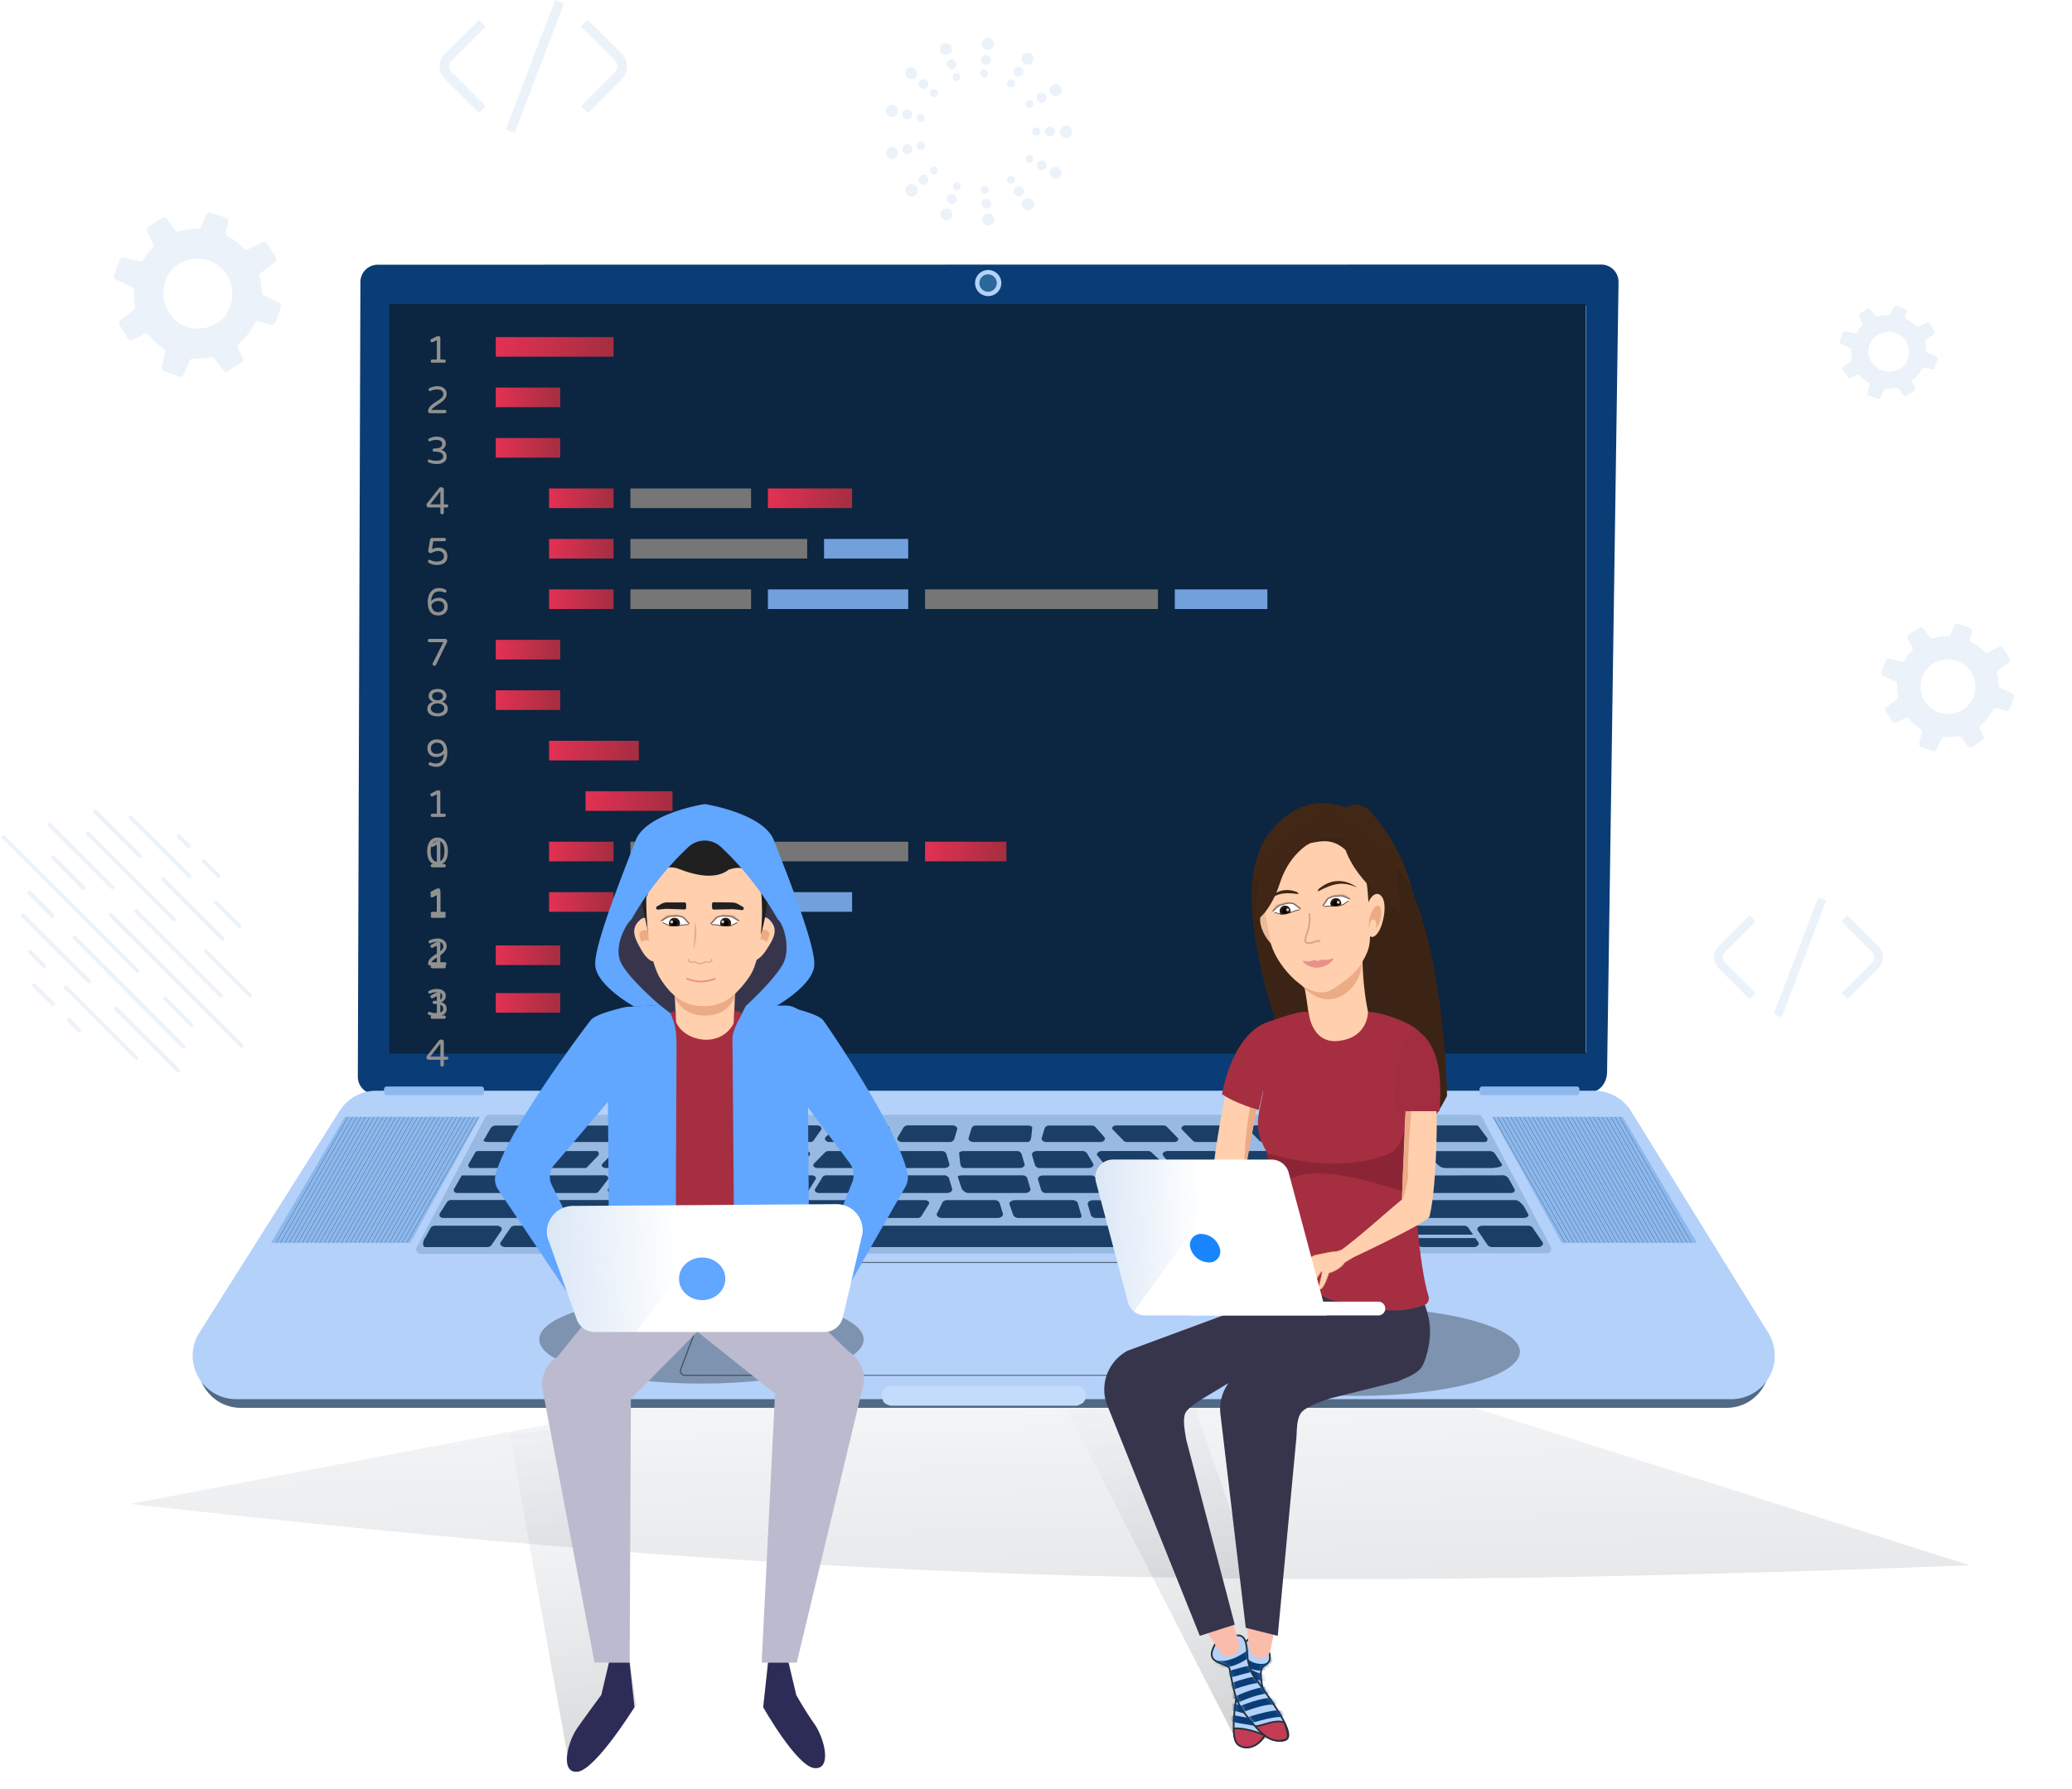 <svg width="608" height="525" fill="none" xmlns="http://www.w3.org/2000/svg"><path d="M288.218 64.605c-.098-.98.588-1.86 1.568-1.958.98-.098 1.862.587 1.96 1.566.098.98-.588 1.86-1.568 1.959h-.196c-.882 0-1.666-.686-1.764-1.567zm-11.17 0c-.882-.392-1.372-1.37-.98-2.252.294-.881 1.372-1.37 2.254-1.077.882.391 1.372 1.37 1.078 2.252-.294.685-.98 1.175-1.666 1.175-.294 0-.49-.098-.686-.098zm23.124-3.623c-.587-.783-.391-1.86.49-2.448.784-.587 1.862-.391 2.45.49.588.783.392 1.86-.49 2.448a1.892 1.892 0 01-.98.293c-.588 0-1.176-.293-1.47-.783zm-34-3.916c-.686-.686-.588-1.86.098-2.546.686-.686 1.862-.588 2.547.196.686.685.588 1.86-.196 2.545-.294.294-.783.49-1.175.49-.49-.098-.98-.294-1.274-.685zm42.819-4.798c-.882-.49-1.176-1.567-.784-2.35.49-.881 1.568-1.175 2.352-.783.882.49 1.176 1.566.784 2.35-.294.587-.98.979-1.568.979-.196 0-.49-.098-.784-.196zm-48.992-6.952c-.196-.98.392-1.86 1.274-2.154.979-.196 1.861.294 2.155 1.273.196.979-.392 1.86-1.274 2.154-.098 0-.294.098-.391.098a1.795 1.795 0 01-1.764-1.371zm51.05-6.658c0-.098 0-.098 0 0 0-1.077.784-1.86 1.763-1.86.98 0 1.764.783 1.764 1.762v.196c0 .979-.784 1.762-1.764 1.762-.979-.098-1.763-.88-1.763-1.86zm-49.776-4.406c-.98-.196-1.568-1.175-1.274-2.154.196-.98 1.176-1.567 2.155-1.273.98.196 1.568 1.175 1.274 2.154a1.794 1.794 0 01-1.763 1.37c-.196-.097-.294-.097-.392-.097zm46.934-6.952a1.678 1.678 0 01.784-2.35c.882-.49 1.96-.098 2.352.686.49.88.098 1.958-.686 2.35-.294.097-.588.195-.784.195-.686.098-1.372-.196-1.666-.881zm-41.937-4.504c-.686-.685-.784-1.762-.196-2.448a1.728 1.728 0 012.449-.196 1.94 1.94 0 01.196 2.546 1.934 1.934 0 01-1.371.588c-.392 0-.784-.196-1.078-.49zm34.294-4.112c-.783-.588-.979-1.665-.49-2.448.588-.784 1.666-.98 2.45-.49.784.588.98 1.665.49 2.448-.294.49-.882.783-1.47.783-.392 0-.686-.098-.98-.293zM275.97 15.06c-.392-.881.098-1.958.98-2.252.882-.392 1.96.098 2.254.979.392.881-.098 1.958-.98 2.252-.196.098-.392.098-.686.098-.686.098-1.372-.392-1.568-1.077zm13.718-.392c-.98-.098-1.666-.979-1.568-1.958.098-.98.98-1.665 1.96-1.567.98.098 1.666.98 1.568 1.959-.098.88-.882 1.566-1.764 1.566h-.196zm-1.666 45.237c-.098-.783.49-1.469 1.274-1.566.784-.099 1.47.489 1.568 1.272.098.784-.49 1.469-1.274 1.567h-.196c-.686 0-1.274-.587-1.372-1.273zm-9.21-.098c-.784-.294-1.078-1.077-.882-1.86.294-.784 1.078-1.077 1.862-.881.784.293 1.078 1.077.882 1.86-.196.587-.784.98-1.372.98-.098 0-.294 0-.49-.099zm18.911-2.84c-.49-.685-.294-1.566.392-2.056.686-.49 1.568-.293 2.057.392.49.686.294 1.567-.391 2.056-.294.196-.588.294-.784.294-.49-.098-.98-.294-1.274-.685zm-27.828-3.23a1.513 1.513 0 01.098-2.057c.588-.49 1.47-.49 2.058.098.49.588.49 1.469-.098 2.056-.294.196-.588.392-.98.392s-.784-.196-1.078-.49zm35.079-3.917c-.686-.392-.98-1.273-.588-1.958.392-.686 1.274-.98 1.96-.588.685.392.979 1.273.587 1.959-.294.49-.783.783-1.273.783-.196-.098-.49-.098-.686-.196zM264.8 44.141c-.196-.783.294-1.566 1.078-1.762a1.46 1.46 0 011.764 1.077c.196.783-.294 1.566-1.078 1.762h-.392c-.588 0-1.176-.49-1.372-1.077zm41.839-5.483c0-.098 0-.098 0 0 0-.881.686-1.567 1.47-1.567.784 0 1.47.686 1.47 1.469s-.686 1.469-1.47 1.469c-.784.098-1.47-.588-1.47-1.371zm-40.761-3.623c-.784-.196-1.274-.979-1.078-1.762a1.46 1.46 0 011.764-1.077c.784.196 1.274.979 1.078 1.762-.196.686-.784 1.077-1.372 1.077h-.392zm38.508-5.679c-.392-.685-.098-1.566.588-1.958.686-.392 1.567-.098 1.959.587.392.686.098 1.567-.587 1.959-.196.098-.49.196-.686.196-.588 0-1.078-.294-1.274-.784zm-34.393-3.623c-.588-.49-.686-1.468-.098-2.056.49-.587 1.47-.685 2.058-.098.588.49.686 1.469.098 2.056-.294.294-.686.49-1.078.49-.392-.098-.686-.196-.98-.392zm28.024-3.427c-.686-.49-.784-1.37-.392-2.056.49-.685 1.372-.783 2.058-.391.685.49.783 1.37.391 2.056a1.529 1.529 0 01-1.175.587c-.294.098-.588 0-.882-.195zM277.93 19.37a1.447 1.447 0 01.784-1.86c.784-.294 1.568.098 1.862.88a1.447 1.447 0 01-.784 1.861c-.196.098-.392.098-.49.098-.588-.098-1.176-.392-1.372-.979zm11.268-.392c-.784-.098-1.372-.783-1.274-1.566.098-.784.784-1.371 1.568-1.273.784.098 1.372.783 1.274 1.566-.098.784-.686 1.273-1.47 1.273h-.098zm-1.372 36.912c-.098-.685.392-1.272.98-1.272.686-.098 1.274.392 1.274.979.098.587-.392 1.273-.98 1.273h-.098c-.686 0-1.176-.392-1.176-.98zm-7.446-.097c-.588-.196-.882-.882-.686-1.469.196-.587.882-.881 1.469-.685.588.195.882.88.686 1.468-.196.49-.588.784-1.078.784-.097 0-.293 0-.391-.098zm15.285-2.35c-.392-.49-.196-1.273.294-1.665.49-.391 1.274-.195 1.666.294.392.49.196 1.273-.294 1.665-.196.097-.392.195-.686.195-.392 0-.784-.195-.98-.49zm-22.536-2.644a1.217 1.217 0 01.098-1.664c.49-.392 1.273-.392 1.665.098.392.49.392 1.272-.098 1.664-.196.196-.489.294-.783.294-.294 0-.686-.098-.882-.392zm28.415-3.133c-.588-.294-.784-.98-.49-1.567.294-.587.98-.783 1.568-.49.588.294.784.98.49 1.567-.196.392-.588.588-1.078.588-.098 0-.294 0-.49-.098zm-32.531-4.602c-.196-.587.196-1.273.882-1.469.588-.195 1.274.196 1.47.882.196.587-.196 1.272-.882 1.468h-.294c-.588 0-1.078-.294-1.176-.88zm33.903-4.406c0-.098 0-.098 0 0 0-.685.49-1.273 1.176-1.273.686 0 1.176.49 1.176 1.175s-.49 1.175-1.176 1.175c-.686.098-1.176-.49-1.176-1.077zm-33.021-2.937c-.588-.196-.98-.784-.882-1.371.196-.588.784-.98 1.372-.881.588.195.98.783.882 1.468-.098.49-.588.882-1.176.882 0-.098-.098-.098-.196-.098zm31.159-4.602c-.294-.588-.098-1.273.49-1.567.588-.294 1.274-.098 1.568.49.294.587.098 1.272-.49 1.566-.196.098-.392.098-.588.098-.392.098-.784-.196-.98-.587zm-27.827-2.938c-.49-.391-.49-1.175-.098-1.664.392-.49 1.176-.49 1.665-.098.49.392.49 1.175.098 1.664-.196.294-.587.392-.881.392-.294 0-.588-.098-.784-.294zm22.732-2.741c-.49-.392-.686-1.077-.294-1.665.392-.49 1.078-.685 1.666-.294.49.392.686 1.077.294 1.665-.196.294-.588.49-.98.49-.294 0-.49-.098-.686-.196zm-16.363-2.448c-.196-.588.098-1.273.686-1.469.587-.196 1.273.098 1.469.686.196.587-.098 1.272-.686 1.468-.098.098-.294.098-.391.098-.392 0-.882-.294-1.078-.783zm9.112-.294c-.686-.098-1.078-.685-1.078-1.273.098-.685.686-1.077 1.274-.979.686.098 1.078.685.98 1.273-.098.587-.588 1.077-1.176 1.077.098 0 .098 0 0-.098z" fill="#EBF2F9"/><g filter="url(#filter0_f)"><path d="M426.167 411.128H197.536l-159.393 30.27c200.156 22.388 318.25 26.383 539.844 18.018l-151.82-48.288z" fill="url(#paint0_linear)"/></g><g filter="url(#filter1_f)"><path d="M174.456 417.975l-24.882 3.243 17.67 98.016 19.473-18.738-12.261-82.521z" fill="url(#paint1_linear)"/></g><g filter="url(#filter2_di)"><path d="M466.731 320.473l-356.717.642a5.097 5.097 0 01-5.013-5.172l.755-233.216a5.099 5.099 0 011.55-3.6 5.086 5.086 0 013.651-1.434l358.967-.049a5.1 5.1 0 014.657 3.218 5.07 5.07 0 01.357 1.955l-3.364 231.948c-.041 2.818-2.04 5.749-4.843 5.708z" fill="#0A3D76"/><path d="M465.332 89.76H114.555v219.232h350.777V89.759z" fill="#fff"/><path d="M289.94 86.901a3.825 3.825 0 100-7.649 3.826 3.826 0 00-3.827 3.825 3.826 3.826 0 003.827 3.824z" fill="#B4D1FA"/><path d="M289.94 85.626a2.55 2.55 0 10.002-5.1 2.55 2.55 0 00-.002 5.1z" fill="#2A689B"/></g><path d="M70.711 413.201h435.91c9.905 0 15.967-10.97 10.75-19.488l-39.946-64.958a12.636 12.636 0 00-10.742-6.024H111.591a12.618 12.618 0 00-10.677 5.919l-40.88 64.982c-5.338 8.485.715 19.569 10.677 19.569z" fill="#526984"/><g filter="url(#filter3_di)"><path d="M69.257 410.651h438.786a12.753 12.753 0 0012.74-13.071 12.744 12.744 0 00-1.925-6.417l-40.222-65.006a12.718 12.718 0 00-10.815-6.025H110.389a12.719 12.719 0 00-10.742 5.919l-41.132 65.031a12.746 12.746 0 0010.742 19.569z" fill="#B4D1FA"/></g><path opacity=".5" d="M377.586 401.915a1.28 1.28 0 01-.6 1.584 1.273 1.273 0 01-.595.145H200.917a1.275 1.275 0 01-1.17-1.737l11.563-30.579a1.279 1.279 0 011.195-.812h152.323a1.281 1.281 0 011.195.812l11.563 30.587z" stroke="#000" stroke-width=".3" stroke-miterlimit="10"/><path d="M316.09 412.568h-54.807c-2.056-.691-2.121-.885-2.552-2.94a2.686 2.686 0 012.552-2.801h54.848a2.69 2.69 0 012.551 2.801c-.292 2.16-1.145 2.29-2.592 2.94z" fill="#C3DCFC"/><g filter="url(#filter4_di)"><path d="M453.99 367.836l-330.642.162a1.276 1.276 0 01-1.072-1.892l20.184-38.285a1.237 1.237 0 011.064-.617h290.249a1.23 1.23 0 011.048.585l20.217 38.122a1.27 1.27 0 01.023 1.26 1.274 1.274 0 01-1.071.665z" fill="#98B9E2"/><path d="M142.835 366.017h-17.95c-1.235 0-.699-2.209 0-2.899l1.577-2.915a1.85 1.85 0 011.292-.463h17.949c1.235 0 1.975.926 1.284 1.624l-2.852 4.19a1.822 1.822 0 01-1.3.463zm23.481 0h-17.982c-1.235 0-1.967-.934-1.284-1.624l2.852-4.19a1.82 1.82 0 011.284-.463h17.949c1.235 0 1.975.926 1.292 1.624l-2.852 4.19a1.845 1.845 0 01-1.259.463zm23.461 0h-17.876c-1.235 0-1.975-.934-1.284-1.624l2.844-4.19c.355-.314.818-.48 1.292-.463h17.949c1.235 0 1.975.926 1.284 1.624l-2.852 4.19a1.83 1.83 0 01-1.357.463zm26.612 0h-21.038c-1.243 0-1.974-.934-1.292-1.624l2.853-4.19a1.823 1.823 0 011.291-.462h21.038c1.235 0 1.974.925 1.292 1.623l-2.852 4.19a1.842 1.842 0 01-1.292.463zm125.096-1.186c-.057.666-.87 1.186-1.829 1.186H223.37c-2.682 0-3.397-.934-2.73-1.624l2.746-4.19a1.724 1.724 0 011.243-.463h112.646c1.301 0 1.829.56 2.528 2.087l1.673 2.679c.02.108.022.217.009.325zm24.847 1.186h-20.071a1.476 1.476 0 01-1.527-.877l-2.308-4.182c-.163-.641.569-1.218 1.528-1.218h19.802a1.495 1.495 0 011.528.869l2.575 4.19c.163.641-.568 1.218-1.527 1.218zm23.002 0h-17.616c-.87 0-1.625-.365-1.747-.877l-2.942-4.181c-.179-.642.65-1.218 1.739-1.218h17.649c.861 0 1.625.365 1.747.868l2.942 4.19c.186.642-.683 1.218-1.772 1.218zm22.16 0h-16.95a1.484 1.484 0 01-1.528-.877l-2.584-4.181c-.154-.642.569-1.218 1.528-1.218h16.714c.756 0 1.308 0 2.852 2.086l1.52 2.972c.13.642-.626 1.218-1.552 1.218zm-230.15-8.55h-51.289c-1.122 0-1.398-1.048-.813-1.624l2.072-3.248c.33-.268.746-.407 1.17-.39h51.289c1.122 0 1.788.812 1.17 1.356l-2.437 3.491a1.75 1.75 0 01-1.162.415zm21.011 0h-16.341c-1.129 0-1.804-.812-1.178-1.356l2.365-3.492a1.77 1.77 0 011.178-.389h16.34c1.122 0 1.796.811 1.171 1.356l-2.365 3.491a1.75 1.75 0 01-1.17.39zm21.226-.001h-14.952c-1.032 0-1.625-.812-1.072-1.356l2.161-3.491a1.523 1.523 0 011.073-.39h14.959c1.024 0 1.625.812 1.073 1.356l-2.17 3.492a1.517 1.517 0 01-1.072.389zm223.462.001h-43.562c-.715 0-1.332-.308-1.446-.731l-2.681-3.483c-.147-.536.544-1.023 1.454-1.023h43.586c.715 0 1.243 0 2.714 1.746l1.373 2.476c.163.536-.528 1.015-1.438 1.015zm4.167 8.55h-13.309a1.82 1.82 0 01-1.284-.463l-2.852-4.19c-.683-.698.048-1.624 1.284-1.624h13.309a1.82 1.82 0 011.284.463l2.852 4.19c.691.69-.048 1.624-1.284 1.624zm-18.841 0h-14.853a1.846 1.846 0 01-1.292-.463l-2.852-4.19c-.683-.698.057-1.624 1.292-1.624h14.821a1.82 1.82 0 011.284.463l2.852 4.19c.739.69-.016 1.624-1.252 1.624zm-186.427-8.55h-16.064c-1.114 0-1.772-.812-1.154-1.356l2.324-3.492a1.704 1.704 0 011.154-.389h16.08c1.105 0 1.764.811 1.154 1.356l-2.324 3.491a1.72 1.72 0 01-1.17.39zm23.254-.001h-16.251c-1.024 0-1.626-.812-1.073-1.356l2.17-3.491a1.52 1.52 0 011.072-.39h16.251c1.032 0 1.626.812 1.073 1.356l-2.161 3.492a1.52 1.52 0 01-1.081.389zm23.511 0h-16.252c-1.235 0-1.999-.885-1.365-1.583l1.56-3.142a1.863 1.863 0 011.365-.512h13.741a1.575 1.575 0 011.56.812l.959 3.143c.187.682-.561 1.282-1.568 1.282zm43.952.001h-15.016a1.52 1.52 0 01-1.52-.812l-.926-3.135c-.195-.649.536-1.258 1.519-1.258h14.082a1.688 1.688 0 011.438.658l1.861 3.142c.382.658-.341 1.405-1.438 1.405zm21.669-.001h-15.024a1.504 1.504 0 01-1.512-.812l-2.503-3.166c-.195-.65.537-1.259 1.52-1.259h15.366a1.678 1.678 0 011.43.658l2.129 3.142c.43.69-.317 1.437-1.406 1.437zm21.639.001h-15.252a1.546 1.546 0 01-1.544-.812l-2.511-3.134c-.195-.65.545-1.259 1.536-1.259h15.764a1.716 1.716 0 011.462.658l2.007 3.142c.415.658-.349 1.405-1.462 1.405zm18.04 0h-13.383a1.34 1.34 0 01-1.357-.812l-2.202-3.134c-.17-.65.48-1.259 1.349-1.259h13.692a1.462 1.462 0 011.284.658l1.893 3.142c.366.658-.3 1.405-1.276 1.405zm-223.192-7.325h-40.677c-.812 0-1.276-.771-.812-1.347l2.161-3.8h1.276l40.717-.049c.813 0 1.276.763.813 1.34l-2.665 3.45a1.035 1.035 0 01-.813.406zm19.603.001h-14.797c-1.015 0-1.625-.772-1.056-1.348l2.129-3.451a1.484 1.484 0 011.056-.382h14.797c1.024 0 1.625.763 1.065 1.34l-2.146 3.451c-.285.26-.661.4-1.048.39zm20.677 0h-14.756c-1.024 0-1.625-.772-1.065-1.348l2.129-3.451a1.485 1.485 0 011.057-.382h14.796c1.024 0 1.626.763 1.065 1.34l-2.129 3.451a1.486 1.486 0 01-1.097.39zm228.294 0h-33.462c-1.796.17-1.893-.414-2.738-1.307l-2.552-2.55c-.114-.528.585-1.275 1.276-1.275l34.225-.048c.545 0 1.918-.358 2.763 1.323l1.585 2.85c.113.528-.374 1.007-1.097 1.007zm-207.37 0h-14.796c-1.024 0-1.626-.772-1.065-1.348l2.129-3.451a1.493 1.493 0 011.064-.382h14.797c1.016 0 1.625.764 1.057 1.34l-2.121 3.451a1.514 1.514 0 01-1.065.39zm19.145 0h-14.797c-1.024 0-1.625-.772-1.064-1.348l2.129-3.451a1.481 1.481 0 011.056-.382h14.797c1.024 0 1.625.763 1.064 1.34l-2.129 3.451a1.49 1.49 0 01-1.056.39zm22.712 0h-16.861c-1.194 0-1.926-.886-1.316-1.576l1.479-3.101a1.771 1.771 0 011.316-.504h14.464a1.507 1.507 0 011.503.812l.918 3.11c.187.658-.536 1.259-1.503 1.259zm22.972 0h-16.86a2.753 2.753 0 01-1.804-1.308l-1.097-3.369c-.179-.455.812-.504 1.316-.504h17.527a1.51 1.51 0 011.503.812l.919 3.11c.186.658-.537 1.259-1.504 1.259zm21.044 0H307.03a1.487 1.487 0 01-1.495-.812l-.926-3.11c-.187-.642.536-1.234 1.503-1.234h13.944a1.632 1.632 0 011.422.649l1.836 3.11c.398.65-.341 1.397-1.422 1.397zm22.71-.001h-14.854c-1.625 0-2.779-.811-2.925-1.307l-1.032-2.639c-.187-.641.537-1.234 1.503-1.234h15.244a1.623 1.623 0 011.422.65l2.097 3.11c.373.673-.374 1.42-1.455 1.42zm19.581 0h-13.391a1.344 1.344 0 01-1.357-.812l-2.21-3.109c-.171-.642.479-1.235 1.357-1.235h12.562a1.438 1.438 0 011.284.65l3.039 3.11c.357.649-.309 1.396-1.284 1.396zm38.768 0h-13.285a3.168 3.168 0 01-1.626-.876l-3.095-3.143c-1.552-1.047-.236-1.161.731-1.161h13.944a1.621 1.621 0 011.422.65l3.364 3.11c.373.673-.366 1.42-1.455 1.42zm-19.882.001h-11.603c-.618 0-1.276 0-2.552-1.275l-2.551-2.549c-.155-.642.463-1.275 1.275-1.275l12.579-.049a1.313 1.313 0 011.203.65l2.852 3.109c.341.642-.293 1.389-1.203 1.389zm-211.485-7.332h-33.178a.807.807 0 01-.857-.362.806.806 0 01.045-.929l1.885-3.313a.946.946 0 01.813-.373h34.452a.81.81 0 01.858.361.811.811 0 01-.045.93l-3.161 3.313a.95.95 0 01-.812.373zm20.435 0h-14.211c-.984 0-1.569-.739-1.024-1.291l3.25-3.313a1.442 1.442 0 011.024-.374h14.212c.975 0 1.56.739 1.015 1.291l-3.25 3.313a1.431 1.431 0 01-1.016.374zm21.078 0h-14.212c-.983 0-1.56-.739-1.024-1.291l3.251-3.313a1.429 1.429 0 011.015-.374h14.212c.983 0 1.568.739 1.024 1.291l-3.25 3.313a1.453 1.453 0 01-1.016.374zm20.101 0h-14.171c-.983 0-1.568-.739-1.024-1.291l3.251-3.313a1.44 1.44 0 011.023-.374h14.212c.975 0 1.56.739 1.024 1.291l-3.25 3.313a1.431 1.431 0 01-1.065.374zm20.886 0h-14.212c-.975 0-1.56-.739-1.024-1.291l3.251-3.313a1.429 1.429 0 011.015-.374h14.212c.983 0 1.568.739 1.024 1.291l-3.25 3.313a1.442 1.442 0 01-1.016.374zm23.042 0h-16.194c-1.146 0-1.853-.812-1.268-1.51l2.649-2.98a1.718 1.718 0 011.259-.487h12.677a1.436 1.436 0 011.438.812l.885 2.98c.179.609-.52 1.185-1.446 1.185zm22.064 0h-16.194c-1.13 0-1.13-.999-1.26-1.51l-.3-2.98a1.718 1.718 0 011.267-.487h15.61a1.436 1.436 0 011.438.812l.886 2.98c.178.609-.512 1.185-1.447 1.185zm20.216 0h-14.244a1.44 1.44 0 01-1.439-.812l-.885-2.98c-.179-.617.52-1.194 1.446-1.194h13.391a1.627 1.627 0 011.3.674l1.763 2.988c.415.609-.292 1.324-1.332 1.324zm20.592-.001h-14.269a1.438 1.438 0 01-1.446-.812l-2.357-2.98c-.178-.617.521-1.193 1.447-1.193h13.391a1.624 1.624 0 011.365.625l3.25 2.988c.35.658-.341 1.372-1.381 1.372zm19.166.001h-14.188a1.42 1.42 0 01-1.43-.812l-2.34-2.98c-.179-.617.512-1.194 1.438-1.194h13.278a1.567 1.567 0 011.357.625l3.209 2.988c.415.658-.292 1.373-1.324 1.373zm39.442 0h-13.505a3.255 3.255 0 01-1.625-.812l-3.145-3.021c-1.568-1.006-.236-1.12.748-1.12h14.114a1.747 1.747 0 011.446.625l3.413 2.988c.414.625-.341 1.34-1.446 1.34zm-19.777 0h-13.538a1.354 1.354 0 01-1.373-.812l-2.243-2.98c-.17-.617.488-1.194 1.374-1.194h12.733a1.49 1.49 0 011.3.625l3.079 2.989c.334.657-.341 1.372-1.332 1.372zm38.874 0h-13.879a3.43 3.43 0 01-1.706-.812l-3.251-3.021c-1.625-1.007-.243-1.12.764-1.12h14.537a1.776 1.776 0 011.503.641l3.519 2.988c.414.609-.358 1.324-1.487 1.324zm20.241 0h-14.147a3.469 3.469 0 01-1.73-.812l-3.291-3.021c-1.625-1.006-.244-1.12.812-1.12h17.503a1.852 1.852 0 011.511.625l1.772 2.728c.406.626 1.251 1.251-2.43 1.6zm-25.394-7.633h23.207a.814.814 0 00.601-1.25l-2.438-3.248a.712.712 0 00-.601-.366h-25.758a.807.807 0 00-.658.459.808.808 0 00.056.8l3.69 3.248c.146.227 1.657.357 1.901.357zm-21.501 0h13.814c.951 0 1.511-.714.983-1.25l-3.169-3.248a1.4 1.4 0 00-.991-.366h-13.814c-.951 0-1.519.723-.991 1.259l3.177 3.248c.271.244.627.372.991.357zm-20.476 0h13.813c.951 0 1.52-.714.992-1.25l-3.177-3.248a1.401 1.401 0 00-.992-.366h-13.813c-.951 0-1.52.723-.992 1.259l3.169 3.248c.274.245.633.373 1 .357zm-19.519 0h13.814c.951 0 1.511-.714.983-1.25l-3.169-3.248a1.4 1.4 0 00-.991-.366h-13.814c-.951 0-1.519.723-.991 1.259l3.177 3.248c.271.244.627.372.991.357zm-20.324 0h13.814c.95 0 1.519-.714.991-1.25l-3.177-3.248a1.4 1.4 0 00-.991-.366h-13.814c-.951 0-1.511.723-.983 1.259l3.169 3.248c.271.244.627.372.991.357zm-23.651 0h15.731c1.105 0 1.796-.812 1.227-1.462l-2.576-2.898a1.63 1.63 0 00-1.227-.471h-12.302a1.387 1.387 0 00-1.398.812l-.861 2.898c-.171.569.504 1.121 1.406 1.121zm-21.419 0h15.731c1.097 0 1.097-.966 1.227-1.461l.284-2.899a1.614 1.614 0 00-1.227-.471h-15.203a1.394 1.394 0 00-1.397.812l-.862 2.899c-.138.568.537 1.12 1.447 1.12zm-20.916 0h13.863a1.396 1.396 0 001.397-.812l.862-2.899c.17-.601-.504-1.161-1.406-1.161h-13.001a1.531 1.531 0 00-1.325.609l-1.714 2.899c-.374.674.3 1.364 1.324 1.364zm-21.273 0h13.863a1.394 1.394 0 001.397-.812l2.284-2.899c.179-.601-.496-1.161-1.398-1.161h-12.96a1.531 1.531 0 00-1.325.609l-3.144 2.899c-.407.674.276 1.364 1.283 1.364zm-18.268 0h12.514a1.257 1.257 0 001.259-.812l2.064-2.899c.154-.601-.455-1.161-1.268-1.161h-11.733a1.344 1.344 0 00-1.195.609l-2.835 2.899c-.342.674.284 1.364 1.194 1.364zm-38.943 0h12.456a2.97 2.97 0 001.528-.812l2.885-2.931c1.446-.975.219-1.088-.683-1.088h-13.001a1.54 1.54 0 00-1.325.609l-3.217 2.898c-.342.634.349 1.324 1.357 1.324zm19.5 0h13.18a1.335 1.335 0 001.332-.812l2.17-2.899c.17-.6-.471-1.161-1.333-1.161h-12.367a1.455 1.455 0 00-1.26.609l-2.99 2.899c-.357.674.301 1.364 1.268 1.364zm-37.535 0h12.416a2.972 2.972 0 001.519-.812l2.893-2.931c1.438-.975.211-1.088-.691-1.088h-13.001a1.54 1.54 0 00-1.324.609l-3.145 2.898c-.374.634.317 1.324 1.333 1.324zm-24.764 0h20.062a3.8 3.8 0 001.836-.812l2.202-2.931c0-1.088-1.015-1.088-2.096-1.088h-19.762a2.018 2.018 0 00-1.625.609l-2.243 3.856s.366.366 1.626.366zm171.979 22.289h-16.332a1.844 1.844 0 01-1.78-.812l-1.105-3.167c-.227-.649.634-1.258 1.78-1.258h16.519a2.117 2.117 0 011.682.658l.902 3.142c.788 1.721-.382 1.437-1.666 1.437z" fill="#1A3E66"/><path d="M413.591 362.874h19.347" stroke="#98B9E2" stroke-miterlimit="10"/></g><path d="M141.218 318.882h-27.709a.812.812 0 00-.812.812v.925c0 .449.364.812.812.812h27.709a.811.811 0 00.812-.812v-.925a.811.811 0 00-.812-.812zm321.444 0h-27.709a.811.811 0 00-.812.812v.925c0 .449.363.812.812.812h27.709a.812.812 0 00.812-.812v-.925a.812.812 0 00-.812-.812zm-321.898 8.915l-20.412 36.97H79.537l21.679-36.97h39.548zm297.12 0l20.403 36.97h39.629l-21.768-36.97h-38.264z" fill="#8CB8ED"/><path d="M440.743 327.797l21.127 36.969m-19.848-36.969l21.127 36.969m-19.852-36.969l21.127 36.969m-19.853-36.969l21.127 36.969m-19.851-36.969l21.126 36.969m-19.847-36.969l21.127 36.969m-19.854-36.969l21.127 36.969m-19.853-36.969l21.127 36.969m-19.846-36.969l21.127 36.969m-32.611-36.969l21.126 36.969m-22.402-36.968l21.127 36.969m-4.544-36.97l21.127 36.969m-19.85-36.969l21.126 36.969m-19.851-36.969l21.127 36.969m-19.85-36.969l21.127 36.969m-19.85-36.969l21.127 36.969m-19.855-36.969l21.127 36.969m-19.849-36.969l21.126 36.969m-19.851-36.969l21.127 36.969m-19.852-36.969l21.127 36.969m-32.61-36.969l21.127 36.969m-22.402-36.969l21.126 36.969m-4.542-36.969l21.126 36.969m-19.847-36.969l21.127 36.969m-19.849-36.969l21.127 36.969m-19.856-36.969l21.126 36.969m-19.85-36.969l21.127 36.969m-19.86-36.969l21.135 36.969m-28.781-36.969l21.127 36.969m-22.402-36.969l21.127 36.969m-350.773-36.969l-21.127 36.969m19.853-36.969l-21.127 36.969m19.848-36.969l-21.126 36.969m19.849-36.969l-21.126 36.969m19.855-36.969l-21.127 36.969m19.849-36.969l-21.127 36.969m19.848-36.969l-21.126 36.969m19.853-36.969l-21.126 36.969m19.849-36.969l-21.127 36.969m32.608-36.969l-21.127 36.969m22.404-36.969l-21.126 36.969m22.403-36.969l-21.127 36.969m3.266-36.969l-21.126 36.969m19.85-36.969l-21.127 36.969m19.851-36.969L98.9 364.766m19.852-36.969l-21.127 36.969m19.852-36.969l-21.126 36.969m19.85-36.969l-21.126 36.969m19.849-36.969l-21.127 36.969m19.851-36.969l-21.127 36.969m19.854-36.969l-21.127 36.969m32.608-36.969l-21.127 36.969m22.403-36.969l-21.127 36.969m4.541-36.969l-21.127 36.969m19.852-36.969l-21.127 36.969m19.85-36.969l-21.127 36.969m19.852-36.969l-21.127 36.969m19.848-36.969l-21.126 36.969m19.852-36.968l-21.127 36.969m28.781-36.97l-21.127 36.969m22.404-36.969l-21.126 36.969" stroke="#000" stroke-width=".05" stroke-miterlimit="10"/><path d="M465.252 309.268H114.223V89.223h351.029v220.045z" fill="#0C2540"/><path fill="url(#paint2_linear)" d="M145.463 98.934h34.583v5.76h-34.583z"/><path fill="url(#paint3_linear)" d="M145.463 113.744h18.938v5.76h-18.938z"/><path fill="url(#paint4_linear)" d="M145.463 128.555h18.938v5.76h-18.938z"/><path fill="url(#paint5_linear)" d="M145.463 187.796h18.938v5.76h-18.938z"/><path fill="url(#paint6_linear)" d="M145.463 202.606h18.938v5.76h-18.938z"/><path fill="url(#paint7_linear)" d="M161.107 217.417h26.349v5.76h-26.349z"/><path fill="url(#paint8_linear)" d="M171.812 232.227h25.525v5.76h-25.525z"/><path fill="url(#paint9_linear)" d="M161.107 143.365h18.938v5.76h-18.938z"/><path fill="url(#paint10_linear)" d="M161.107 158.175h18.938v5.76h-18.938z"/><path fill="url(#paint11_linear)" d="M161.107 172.986h18.938v5.76h-18.938z"/><path fill="#767676" d="M184.985 143.365h35.406v5.76h-35.406zm0 14.81h51.874v5.76h-51.874zm0 14.811h35.406v5.76h-35.406z"/><path fill="url(#paint12_linear)" d="M225.332 143.365h24.702v5.76h-24.702z"/><path fill="#71A0DD" d="M241.8 158.175h24.702v5.76H241.8zm-16.468 14.811h41.17v5.76h-41.17z"/><path fill="#767676" d="M271.442 172.986h68.342v5.76h-68.342z"/><path fill="url(#paint13_linear)" d="M161.107 247.038h18.938v5.76h-18.938z"/><path fill="url(#paint14_linear)" d="M161.107 261.848h18.938v5.76h-18.938z"/><path fill="url(#paint15_linear)" d="M145.463 277.481h18.938v5.76h-18.938z"/><path fill="url(#paint16_linear)" d="M145.463 291.469h18.938v5.76h-18.938z"/><path fill="#767676" d="M184.985 247.038h35.406v5.76h-35.406zm40.347 0h41.17v5.76h-41.17zm-40.347 14.81h35.406v5.76h-35.406z"/><path fill="#71A0DD" d="M225.332 261.848h24.702v5.76h-24.702z"/><path fill="url(#paint17_linear)" d="M271.442 247.038h23.879v5.76h-23.879z"/><path fill="#71A0DD" d="M344.726 172.986h27.172v5.76h-27.172z"/><path d="M130.319 105.508c.137 0 .251.051.342.151.1.091.151.205.151.342a.43.43 0 01-.151.328.464.464 0 01-.342.136h-3.459a.493.493 0 01-.341-.136.445.445 0 01-.137-.328.49.49 0 01.137-.342.443.443 0 01.341-.151h1.327v-5.673l-1.135.56a1.85 1.85 0 01-.123.055 1.031 1.031 0 01-.205.013.411.411 0 01-.274-.123c-.091-.091-.137-.227-.137-.41 0-.182.096-.319.288-.41l1.531-.793a.647.647 0 01.314-.082h.233a.48.48 0 01.369.164c.109.1.164.224.164.37v6.329h1.107zm.205 14.811c.137 0 .251.05.342.15a.464.464 0 01.137.342.447.447 0 01-.137.328.464.464 0 01-.342.137h-4.32a.559.559 0 01-.588-.574c0-.392.11-.748.328-1.067.219-.319.493-.61.821-.875a8.807 8.807 0 011.08-.765c.392-.237.752-.474 1.08-.711.337-.237.615-.483.834-.739.219-.255.328-.51.328-.765s-.032-.465-.096-.629a1.054 1.054 0 00-.301-.438c-.3-.273-.761-.41-1.38-.41-.666 0-1.304.137-1.914.41a.57.57 0 01-.26.055.367.367 0 01-.26-.123c-.073-.082-.109-.201-.109-.356 0-.154.077-.278.232-.369a5.474 5.474 0 012.502-.574c.729 0 1.335.21 1.818.629.502.419.752.966.752 1.641 0 .674-.342 1.33-1.025 1.968a8.322 8.322 0 01-.984.766c-.347.228-.684.456-1.012.684a13.27 13.27 0 00-.889.642c-.264.21-.442.424-.533.643h3.896zm.274 9.847c0 .903-.451 1.527-1.354 1.873.711.173 1.199.547 1.463 1.121.11.237.164.534.164.889 0 .356-.077.665-.232.93a1.972 1.972 0 01-.615.67c-.529.364-1.213.547-2.051.547-.82 0-1.6-.151-2.338-.452-.201-.091-.301-.232-.301-.423 0-.119.041-.224.123-.315.082-.1.173-.15.274-.15.109 0 .237.032.382.095.456.192 1.012.283 1.668.274.93 0 1.564-.214 1.901-.643a.938.938 0 00.164-.601c0-.939-.82-1.413-2.461-1.422h-.191a.451.451 0 01-.329-.137.446.446 0 01-.136-.328c0-.128.045-.237.136-.328a.451.451 0 01.329-.137h.082c1.54 0 2.306-.451 2.296-1.353a.976.976 0 00-.437-.834c-.283-.219-.725-.328-1.326-.328-.611 0-1.19.123-1.737.369a.533.533 0 01-.232.041.402.402 0 01-.273-.11.496.496 0 01-.11-.341.36.36 0 01.219-.342 4.691 4.691 0 012.283-.575c.82 0 1.463.178 1.928.534.474.346.711.838.711 1.476zm.287 17.859c.128 0 .237.046.328.137a.405.405 0 01.137.315.443.443 0 01-.465.451h-.848v1.517c0 .137-.05.256-.15.356-.1.1-.223.15-.369.15a.489.489 0 01-.492-.506v-1.517h-3.418a.655.655 0 01-.465-.178.656.656 0 01-.178-.465v-.095c0-.165.041-.301.123-.411l3.514-4.484c.127-.182.319-.273.574-.273h.219c.2 0 .355.063.465.191a.661.661 0 01.177.465v4.347h.848zm-1.859 0v-3.841l-2.981 3.841h2.981zm-2.461 13.184c.565-.31 1.198-.46 1.9-.451.829 0 1.477.237 1.941.711.438.455.661 1.061.67 1.818 0 1.185-.565 1.964-1.695 2.338-.383.127-.838.191-1.367.191-.912 0-1.709-.214-2.393-.642-.146-.091-.218-.21-.218-.356 0-.155.036-.282.109-.383.082-.1.178-.15.287-.15.109 0 .242.041.397.123.519.274 1.08.406 1.681.397 1.067 0 1.741-.274 2.024-.821.1-.2.155-.451.164-.752 0-.455-.155-.82-.465-1.093-.31-.274-.697-.411-1.162-.411-.693 0-1.308.164-1.846.493a.985.985 0 01-.479.136.817.817 0 01-.437-.177c-.137-.119-.205-.283-.205-.493 0-.1.004-.186.014-.259l.505-2.981a.623.623 0 01.192-.41c.109-.1.241-.15.396-.15h3.596c.128 0 .242.05.342.15.1.091.15.201.15.328 0 .128-.05.242-.15.342a.464.464 0 01-.342.137h-3.24l-.369 2.365zm1.23 14.332c.237-.055.529-.082.875-.082s.675.063.984.191c.31.119.575.292.793.52.484.492.725 1.13.725 1.914 0 .72-.246 1.321-.738 1.804-.511.493-1.185.739-2.024.739-.856 0-1.531-.228-2.023-.684-.593-.565-.934-1.399-1.025-2.502-.019-.301-.028-.62-.028-.957 0-.346.055-.756.164-1.23.11-.483.287-.916.533-1.299.256-.392.588-.716.998-.971.42-.264.903-.396 1.45-.396.547 0 .975.05 1.285.15.31.1.579.21.807.328.164.091.241.214.232.369a.512.512 0 01-.123.356.376.376 0 01-.287.136.72.72 0 01-.328-.082 3.276 3.276 0 00-1.368-.273c-.51 0-.916.105-1.216.314a2.35 2.35 0 00-.698.739c-.273.492-.428 1.098-.464 1.818.328-.437.82-.738 1.476-.902zm-.273 3.965c.246.109.524.164.834.164.31 0 .569-.041.779-.123.219-.082.401-.201.547-.356.31-.31.465-.697.465-1.162.009-.474-.128-.866-.41-1.176-.274-.31-.693-.465-1.258-.465-.584 0-1.067.146-1.45.438-.273.2-.492.465-.656.793.128.966.511 1.595 1.149 1.887zm2.871 8.001c.182 0 .332.06.451.178a.53.53 0 01.191.424c0 .164-.041.328-.123.492l-3.172 6.508c-.1.191-.246.282-.437.273-.182 0-.324-.045-.424-.136a.435.435 0 01-.137-.315c0-.118.028-.228.082-.328l3.077-6.125h-4.075a.494.494 0 01-.341-.137.46.46 0 01-.137-.341.49.49 0 01.137-.342.468.468 0 01.341-.151h4.567zm.424 16.752a1.64 1.64 0 01-.397 1.094 2.128 2.128 0 01-.902.601c.501.174.902.429 1.203.766.31.328.465.779.465 1.354 0 .592-.219 1.08-.657 1.462-.537.484-1.312.721-2.324.711-1.011 0-1.791-.237-2.338-.711a1.887 1.887 0 01-.67-1.449c0-.583.155-1.039.465-1.367.31-.337.716-.592 1.217-.766-.601-.209-.998-.569-1.189-1.08a1.708 1.708 0 01-.11-.615c0-.219.041-.446.123-.683.091-.247.242-.474.451-.684.474-.456 1.158-.684 2.051-.684.894 0 1.568.228 2.024.684.392.383.588.838.588 1.367zm-2.612 5.086c.675 0 1.185-.169 1.532-.506.282-.264.423-.538.423-.82.009-.292-.041-.533-.15-.725a1.304 1.304 0 00-.451-.465c-.356-.255-.807-.382-1.354-.382s-1.002.127-1.367.382c-.401.274-.606.648-.615 1.122 0 .328.141.624.424.888.364.337.884.506 1.558.506zm0-3.828c.556 0 .971-.137 1.244-.41.237-.228.351-.497.342-.807 0-.319-.132-.597-.396-.834-.255-.237-.652-.355-1.19-.355-.547 0-.952.118-1.217.355-.264.237-.396.515-.396.834 0 .319.128.602.383.848.264.246.674.369 1.23.369zm.383 16.588a4.008 4.008 0 01-.875.082c-.337 0-.665-.06-.984-.178a2.29 2.29 0 01-.793-.533c-.483-.492-.725-1.13-.725-1.914 0-.729.251-1.331.752-1.805.529-.492 1.203-.738 2.024-.738.856 0 1.531.228 2.023.683.592.565.93 1.399 1.012 2.502.018.301.027.625.027.971s-.055.756-.164 1.23a4.01 4.01 0 01-.547 1.299 2.994 2.994 0 01-.998.971c-.41.255-.889.383-1.436.383-.537 0-.966-.05-1.285-.151-.31-.1-.578-.209-.806-.328-.164-.091-.246-.209-.246-.355a.583.583 0 01.136-.369.364.364 0 01.274-.137c.109 0 .232.032.369.096.419.182.87.273 1.353.273.493-.009.889-.114 1.19-.314.31-.21.551-.461.724-.752.274-.493.429-1.099.465-1.819-.337.438-.834.739-1.49.903zm.274-3.965a2.029 2.029 0 00-.834-.164c-.31 0-.57.045-.78.136a1.706 1.706 0 00-.547.342c-.31.31-.464.702-.464 1.176 0 .465.136.852.41 1.162.273.31.692.465 1.257.465.584 0 1.067-.146 1.45-.437a2.17 2.17 0 00.656-.793c-.128-.967-.51-1.596-1.148-1.887zm1.257 20.662c.137 0 .251.05.342.15.1.091.151.205.151.342a.429.429 0 01-.151.328.464.464 0 01-.342.137h-3.459a.494.494 0 01-.341-.137.443.443 0 01-.137-.328.49.49 0 01.137-.342c.091-.1.205-.15.341-.15h1.327v-5.674l-1.135.56a1.447 1.447 0 01-.123.055 1.008 1.008 0 01-.205.014.411.411 0 01-.274-.123c-.091-.091-.137-.228-.137-.41 0-.183.096-.319.288-.411l1.531-.792a.644.644 0 01.314-.083h.233a.48.48 0 01.369.165c.109.1.164.223.164.369v6.33h1.107zm-1.914 7.027c.502 0 .939.096 1.313.287.383.192.697.47.943.834.511.702.766 1.668.766 2.899 0 1.239-.255 2.21-.766 2.912-.538.738-1.294 1.107-2.269 1.107-.976 0-1.732-.369-2.27-1.107-.51-.702-.766-1.673-.766-2.912 0-1.231.256-2.197.766-2.899.538-.747 1.299-1.121 2.283-1.121zm0 7.096c.657 0 1.153-.278 1.491-.834.346-.547.519-1.294.519-2.242s-.173-1.696-.519-2.243c-.347-.556-.853-.829-1.518-.82-.656 0-1.153.278-1.49.834-.338.547-.506 1.29-.506 2.229 0 .957.168 1.704.506 2.242.355.556.861.834 1.517.834z" fill="#919191"/><path d="M130.319 253.612a.44.44 0 01.342.151c.1.091.151.205.151.341a.429.429 0 01-.151.328.46.46 0 01-.342.137h-3.459a.49.49 0 01-.341-.137.443.443 0 01-.137-.328.49.49 0 01.137-.341.44.44 0 01.341-.151h1.327v-5.674l-1.135.561a2.568 2.568 0 01-.123.055 1.031 1.031 0 01-.205.013.411.411 0 01-.274-.123c-.091-.091-.137-.228-.137-.41 0-.182.096-.319.288-.41l1.531-.793a.643.643 0 01.314-.082h.233c.146 0 .269.055.369.164.109.1.164.223.164.369v6.33h1.107zm0 14a.44.44 0 01.342.151c.1.091.151.205.151.341a.429.429 0 01-.151.328.46.46 0 01-.342.137h-3.459a.49.49 0 01-.341-.137.443.443 0 01-.137-.328.49.49 0 01.137-.341.44.44 0 01.341-.151h1.327v-5.674l-1.135.561a2.568 2.568 0 01-.123.055 1.031 1.031 0 01-.205.013.411.411 0 01-.274-.123c-.091-.091-.137-.228-.137-.41 0-.182.096-.319.288-.41l1.531-.793a.643.643 0 01.314-.082h.233c.146 0 .269.055.369.164.109.1.164.223.164.369v6.33h1.107z" fill="#919191"/><path d="M130.319 268.422c.137 0 .251.051.342.151.1.091.151.205.151.342a.43.43 0 01-.151.328.464.464 0 01-.342.137h-3.459a.494.494 0 01-.341-.137.445.445 0 01-.137-.328.49.49 0 01.137-.342.443.443 0 01.341-.151h1.327v-5.673l-1.135.56a1.85 1.85 0 01-.123.055 1.008 1.008 0 01-.205.014.411.411 0 01-.274-.123c-.091-.092-.137-.228-.137-.411 0-.182.096-.319.288-.41l1.531-.793a.654.654 0 01.314-.082h.233c.146 0 .269.055.369.164a.485.485 0 01.164.369v6.33h1.107zm.205 14c.137 0 .251.051.342.151a.464.464 0 01.137.342.449.449 0 01-.137.328.464.464 0 01-.342.137h-4.32a.573.573 0 01-.424-.165.557.557 0 01-.164-.41c0-.392.11-.747.328-1.066.219-.319.493-.611.821-.875a8.706 8.706 0 011.08-.766c.392-.237.752-.474 1.08-.711.337-.237.615-.483.834-.738.219-.255.328-.51.328-.766 0-.255-.032-.464-.096-.628a1.048 1.048 0 00-.301-.438c-.3-.273-.761-.41-1.38-.41-.666 0-1.304.137-1.914.41a.583.583 0 01-.26.055.367.367 0 01-.26-.123c-.073-.082-.109-.201-.109-.356 0-.155.077-.278.232-.369.757-.383 1.591-.574 2.502-.574.729 0 1.335.209 1.818.629.502.419.752.966.752 1.64 0 .675-.342 1.331-1.025 1.969a8.322 8.322 0 01-.984.766c-.347.228-.684.455-1.012.683-.328.219-.625.433-.889.643-.264.21-.442.424-.533.642h3.896z" fill="#919191"/><path d="M130.319 283.233c.137 0 .251.05.342.15.1.091.151.205.151.342a.429.429 0 01-.151.328.464.464 0 01-.342.137h-3.459a.494.494 0 01-.341-.137.443.443 0 01-.137-.328c0-.128.045-.241.137-.342.091-.1.205-.15.341-.15h1.327v-5.674l-1.135.561a1.868 1.868 0 01-.123.054 1.008 1.008 0 01-.205.014.411.411 0 01-.274-.123c-.091-.091-.137-.228-.137-.41 0-.183.096-.319.288-.41l1.531-.793a.643.643 0 01.314-.082h.233c.146 0 .269.054.369.164.109.1.164.223.164.369v6.33h1.107zm.479 9.037c0 .902-.451 1.527-1.354 1.873.711.173 1.199.547 1.463 1.121.11.237.164.533.164.889 0 .355-.077.665-.232.929a1.954 1.954 0 01-.615.67c-.529.365-1.213.547-2.051.547-.82 0-1.6-.15-2.338-.451-.201-.091-.301-.232-.301-.424 0-.118.041-.223.123-.314.082-.1.173-.151.274-.151.109 0 .237.032.382.096.456.192 1.012.283 1.668.274.93 0 1.564-.215 1.901-.643a.94.94 0 00.164-.602c0-.938-.82-1.412-2.461-1.421h-.191a.451.451 0 01-.329-.137.448.448 0 01-.136-.328c0-.128.045-.237.136-.328a.447.447 0 01.329-.137h.082c1.54 0 2.306-.451 2.296-1.354a.979.979 0 00-.437-.834c-.283-.218-.725-.328-1.326-.328-.611 0-1.19.123-1.737.369a.518.518 0 01-.232.041.4.4 0 01-.273-.109.497.497 0 01-.11-.342.36.36 0 01.219-.342 4.701 4.701 0 012.283-.574c.82 0 1.463.178 1.928.533.474.347.711.839.711 1.477z" fill="#919191"/><path d="M130.319 298.043a.44.44 0 01.342.151c.1.091.151.205.151.341a.432.432 0 01-.151.329.464.464 0 01-.342.136h-3.459a.493.493 0 01-.341-.136.447.447 0 01-.137-.329.49.49 0 01.137-.341.44.44 0 01.341-.151h1.327v-5.674l-1.135.561a2.568 2.568 0 01-.123.055 1.031 1.031 0 01-.205.013.411.411 0 01-.274-.123c-.091-.091-.137-.228-.137-.41 0-.182.096-.319.288-.41l1.531-.793a.643.643 0 01.314-.082h.233c.146 0 .269.055.369.164.109.1.164.223.164.369v6.33h1.107zm.766 12.086c.128 0 .237.046.328.137a.405.405 0 01.137.314.447.447 0 01-.465.452h-.848v1.517c0 .137-.05.255-.15.356-.1.1-.223.15-.369.15a.489.489 0 01-.492-.506v-1.517h-3.418a.659.659 0 01-.465-.178.658.658 0 01-.178-.465v-.096c0-.164.041-.301.123-.41l3.514-4.484c.127-.183.319-.274.574-.274h.219c.2 0 .355.064.465.192a.658.658 0 01.177.465v4.347h.848zm-1.859 0v-3.842l-2.981 3.842h2.981z" fill="#919191"/><g filter="url(#filter5_f)"><path d="M350.798 413.651h-37.864l50.847 99.098 14.064-4.685-10.819-12.973 2.524-27.387-18.752-54.053z" fill="url(#paint18_linear)"/></g><g filter="url(#filter6_f)"><ellipse cx="205.831" cy="393.11" rx="47.602" ry="12.973" fill="#000" fill-opacity=".3"/></g><g clip-path="url(#clip0)"><path d="M200.255 239.814l-8.422 10.289-4.227 8.753-3.852 11.019s-6.831 6.332-6.473 6.472c.359.14-.39 7.76.375 8.862.764 1.102 8.453 10.289 8.453 10.289s7.439 4.827 10.402 5.463c2.964.636 17.905 7.108 17.905 7.108l9.202-8.769-3.509-4.609s9.576-5.727 10.714-6.487c1.139-.761 5.818-5.339 5.818-5.339a40.313 40.313 0 00-.858-6.518c-.686-2.576-5.272-15.147-5.272-15.147s-6.129-8.769-6.893-10.29c-.764-1.521-4.211-6.487-4.211-6.487l-19.152-4.609z" fill="#37354C"/><path d="M218.549 295.746l2.34-2.327h-26.514l3.119 6.207 18.716.776 1.559-2.328.78-2.328z" fill="#37354C"/><path d="M184.551 295.489l9.044-.519 3.48 2.676 19.914 1.204 1.913-3.712h11.594a6.391 6.391 0 014.525 1.825 6.329 6.329 0 011.903 4.474l.458 59.407-58.702.448-.459-59.407a6.33 6.33 0 011.834-4.502 6.392 6.392 0 014.496-1.894z" fill="#61A6FF"/><path d="M199.459 277.123a1.752 1.752 0 01-1.077 1.631 1.77 1.77 0 01-1.926-.37 1.75 1.75 0 01.26-2.703 1.772 1.772 0 012.221.212c.33.325.518.768.522 1.23zm16.672 0a1.757 1.757 0 01-2.102 1.736 1.754 1.754 0 01.355-3.474c.463 0 .908.183 1.235.509.328.326.512.768.512 1.229z" fill="#37354C"/><path d="M208.222 387.203l-23.099 23.388-.358 77.381h-10.309l-15.144-79.6a9.389 9.389 0 01.485-5.777 9.448 9.448 0 013.788-4.404l21.539-26.554 23.098 15.566z" fill="#BCBACE"/><path d="M146.166 349.134a5.418 5.418 0 01-.749-4.346c3.307-13.145 26.919-44.075 27.902-45.363 1.56-1.956 9.638-3.71 9.638-3.71l.921 21.231-21.258 24.971a5.348 5.348 0 00-.733 5.82l16.844 34.143-8.89 2.483-23.675-35.229z" fill="#61A6FF"/><path d="M223.226 371.637l25.736 24.987a9.464 9.464 0 013.793 4.402 9.41 9.41 0 01.496 5.779L233.8 487.972h-10.293l3.916-78.948-27.373-21.821 23.176-15.566z" fill="#BCBACE"/><path d="M265.619 348.435a5.595 5.595 0 00.686-3.926c-2.526-12.85-23.722-43.781-24.767-45.084-1.559-1.956-9.638-3.71-9.638-3.71l-.874 21.231 18.279 24.382a5.815 5.815 0 01.764 5.68l-13.896 34.872 8.89 2.483 20.556-35.928z" fill="#61A6FF"/><path d="M182.77 382.222a7.377 7.377 0 01-1.253 4.112 7.432 7.432 0 01-3.339 2.727 7.472 7.472 0 01-8.107-1.605 7.385 7.385 0 01-2.036-3.79 7.36 7.36 0 01.423-4.277 7.41 7.41 0 012.74-3.323 7.468 7.468 0 019.393.921 7.38 7.38 0 012.179 5.235z" fill="#EEBCC5"/><path d="M193.235 274.487s-2.626-6.903-5.282-4.62c-3.157 2.707-1.86 5.423.672 9.647 0 0 2.181 3.517 3.754 2.407.004.02.782-5.09.856-7.434z" fill="#FFCFAE"/><path d="M192.313 275.695c-.703-2.631-3.182-3.222-4.364-2.243-1.182.98 1.171 5.51 3.049 5.589 1.503.07 1.732-1.75 1.315-3.346z" fill="#EAAB85"/><path d="M192.02 278.114c-.309-1.947-2.241-2.559-3.285-1.942-1.044.616.423 4.029 1.966 4.241 1.234.162 1.526-1.101 1.319-2.299zm8.806 28.998l6.007.635c4.833 0 8.441-1.976 8.441-5.844l.584-14.909h-18.075l.647 14.909c0 3.847 1.402 4.707 2.396 5.209z" fill="#FFCFAE"/><path d="M215.861 291.145s-.698 6.918-9.039 6.918c-7.646 0-9.039-6.226-9.039-6.226 3.005 2.252 7.441.504 7.441.504 7.017-.027 10.637-1.196 10.637-1.196z" fill="#EAAB85"/><path d="M220.126 274.143s2.986-6.757 5.518-4.339c3.01 2.868 1.571 5.513-1.18 9.599 0 0-2.362 3.398-3.875 2.208-.005.02-.513-5.124-.463-7.468z" fill="#FFCFAE"/><path d="M220.981 275.397c.841-2.591 3.347-3.052 4.476-2.012 1.129 1.039-1.46 5.441-3.339 5.421-1.505-.007-1.637-1.837-1.137-3.409z" fill="#EAAB85"/><path d="M221.146 277.828c.411-1.929 2.372-2.439 3.383-1.769 1.01.671-.635 4.002-2.187 4.133-1.241.098-1.465-1.178-1.196-2.364z" fill="#FFCFAE"/><path d="M189.697 246.86c1.806-2.228.44-.355 3.119-3.104 1.725-1.78 3.599-3.298 6.895-4.837 13.974-6.475 21.333 7.285 21.333 7.285 3.767-.408-.382.285 1.411 3.89 1.678 3.378-.934-1.589-1.411.626-1.257 4.16 3.268 7.365 3.14 6.258l-.675 6.364c-2.646-8.783-6.662-12.362-6.662-12.362l-12.758-1.03-13.53 25.487-3.095-14.563c-.336-1.906-2.297-5.612-2.189-7.552.06-1.124 6.264-4.95 4.422-6.462z" fill="#202020"/><path d="M189.638 264.259c0 5.124.503 15.847 3.666 22.209 5.174 8.827 10.735 8.827 13.516 8.827 2.781 0 7.647-.526 13.208-8.827 4.088-6.101 3.811-22.209 3.811-22.209s2.522-18.229-15.608-18.229c-19.184.02-18.593 18.229-18.593 18.229z" fill="#FFCFAE"/><path d="M223.321 274.188c1.729-6.023 5.188-24.094-2.887-25.803l-13.43-4.061s-15.235 4.235-15.712 4.041c-.477-.194-3.116 6.602-3.116 6.602s-1.176 18.361 3.149 3.732c.896-2.408 3.459-5.163 7.689-3.745 5.536 2.22 11.278 3.108 14.795.303 6.053-2.156 7.913 2.52 9.512 6.024.725 8.154-.188 12.927 0 12.907z" fill="#202020"/><path d="M202.201 281.46c-.72.579.357.869.357.869h1.437s1.437 1.157 2.866 0h1.437s1.077-.29.36-.869" stroke="#EAAB85" stroke-width=".4" stroke-miterlimit="10"/><path d="M203.939 270.392s1.138 3.548-.391 8.294l.391-8.294z" fill="#EAAB85"/><path d="M209.465 266.958a.5.5 0 01-.51-.485l-.034-1.148a.499.499 0 01.506-.515l5.247.064a4.053 4.053 0 011.987.517l1.344.787c.464.271.231.984-.304.928l-2.566-.266-5.67.118zm-8.643-.034a.5.5 0 00.518-.5v-1.066a.5.5 0 00-.5-.5h-4.987a3.758 3.758 0 00-1.878.479l-1.189.697c-.462.271-.232.981.301.929l2.379-.23 5.356.191z" fill="#202020"/><path d="M214.499 269.028c-.87-.322-1.155-.219-2.447-.219a6.863 6.863 0 00-1.723.429s-1.292 1.289-1.447 1.457c-.272.305-.173.649.237.705.409.055.861-.069 1.206 0 2.653.429 3.222.593 4.738 0a8.279 8.279 0 001.723-.86 6.4 6.4 0 00-2.287-1.512z" fill="#fff"/><path d="M212.916 269.478a1.506 1.506 0 00-1.379 2.113c1.111.189 1.67.184 2.73.058a1.506 1.506 0 00-1.351-2.171z" fill="#28160D" stroke="#1C1105" stroke-width=".2" stroke-miterlimit="10"/><path d="M212.939 271.798a.8.8 0 00.802-.798.8.8 0 00-.802-.797.8.8 0 00-.801.797.8.8 0 00.801.798z" fill="#000"/><path opacity=".77" d="M212.055 270.981a.43.43 0 10.002-.858.43.43 0 00-.002.858z" fill="#fff"/><path d="M208.767 271.095l1.538-1.676c.139-.15.318-.259.517-.313l.633-.164c.323-.082.658-.111.99-.086l1.624.129c.332.027.653.128.939.297l1.676 1.009.543.03-1.564-1.405a2.59 2.59 0 00-1.128-.36l-1.62-.129a3.352 3.352 0 00-1.137.103l-.629.163a3.212 3.212 0 00-1.159.43l-1.813 2.041.59-.069z" fill="#D3A688"/><path opacity=".5" d="M208.604 271.164l1.538-1.676c.166-.18.38-.31.616-.374l.629-.163a3.28 3.28 0 011.094-.095l1.624.129c.366.027.72.141 1.034.331l1.65 1.005" stroke="#0A0001" stroke-width=".3" stroke-miterlimit="10"/><path d="M208.821 271.387h.677c.354-.001.708.035 1.055.107.84.126 2.57.548 4.083.117.095-.031.771-.383.862-.43l.861-.43" stroke="#472A22" stroke-width=".2" stroke-miterlimit="10"/><path d="M196.342 269.028c.87-.322 1.155-.219 2.447-.219.59.068 1.17.212 1.723.429 0 0 1.292 1.289 1.447 1.457.271.305.172.649-.237.705-.409.055-.861-.069-1.206 0-2.653.429-3.222.593-4.738 0a8.279 8.279 0 01-1.723-.86 6.4 6.4 0 012.287-1.512z" fill="#fff"/><path d="M197.921 269.478a1.506 1.506 0 011.379 2.113c-1.112.189-1.67.184-2.73.058a1.506 1.506 0 011.351-2.171z" fill="#28160D" stroke="#1C1105" stroke-width=".2" stroke-miterlimit="10"/><path d="M197.898 271.798a.8.8 0 01-.802-.798.8.8 0 01.802-.797.8.8 0 01.801.797.8.8 0 01-.801.798z" fill="#000"/><path opacity=".77" d="M197.139 271.021a.43.43 0 110-.858.43.43 0 010 .858z" fill="#fff"/><path d="M202.074 271.095l-1.538-1.676a1.107 1.107 0 00-.517-.313l-.633-.164a3.09 3.09 0 00-.991-.086l-1.624.129a2.203 2.203 0 00-.939.297l-1.675 1.009-.543.03 1.564-1.405a2.59 2.59 0 011.128-.36l1.62-.129c.382-.031.767.004 1.137.103l.629.163c.411.067.804.213 1.159.43l1.813 2.041-.59-.069z" fill="#D3A688"/><path opacity=".5" d="M202.236 271.164l-1.537-1.676c-.166-.18-.38-.31-.616-.374l-.629-.163a3.28 3.28 0 00-1.094-.095l-1.624.129a2.324 2.324 0 00-1.034.331l-1.65 1.005" stroke="#0A0001" stroke-width=".3" stroke-miterlimit="10"/><path d="M202.017 271.387h-.677a5.125 5.125 0 00-1.055.107c-.84.126-2.57.548-4.083.117-.095-.031-.772-.383-.862-.43l-.861-.43" stroke="#472A22" stroke-width=".2" stroke-miterlimit="10"/><path d="M227.11 246.673c-3.042-7.946-20.104-10.677-20.322-10.677-.203 0-17.265 2.731-20.275 10.677-3.01 7.947-12.228 30.481-11.853 36.58.374 6.099 11.494 12.199 11.494 12.199l7.441-.482s-10.137-8.613-11.697-13.191c-1.559-4.578 1.87-10.724 3.367-11.904a91.635 91.635 0 0116.782-21.324 7.024 7.024 0 019.482 0 92.077 92.077 0 0116.735 21.324c1.559 1.18 3.511 7.403 1.983 11.904-1.407 4.141-9.986 12.172-11.346 13.428-.067.062-.018.168.073.169l8.479.076s11.12-6.1 11.494-12.199c.375-6.099-8.78-28.633-11.837-36.58z" fill="#61A6FF"/><path d="M247.652 383.556a7.375 7.375 0 00-1.002-4.191 7.42 7.42 0 00-3.178-2.926 7.467 7.467 0 00-8.204 1.142 7.4 7.4 0 00-2.248 3.682 7.373 7.373 0 00.192 4.304 7.408 7.408 0 002.568 3.468 7.469 7.469 0 009.405-.416 7.39 7.39 0 002.467-5.063z" fill="#EEBCC5"/><path d="M236.702 350.081v31.799s-18.06 6.72-20.633 6.363c-2.574-.357-2.574-28.276-2.574-28.276l3.307-8.49 19.9-1.396zm-57.972 0v31.799s18.061 6.72 20.634 6.363c2.574-.357 2.589-28.276 2.589-28.276l-3.322-8.49-19.901-1.396z" fill="#61A6FF"/><path d="M184.767 487.972l1.42 13.083S174.722 519.472 169.481 520c-5.24.527-2.994-8.722 0-12.959 2.995-4.237 6.958-9.571 6.958-9.571l2.246-9.498h6.082zm40.597 0l-1.42 13.083s9.789 17.349 15.029 17.877c5.241.528 2.995-8.722 0-12.959-2.994-4.237-5.328-8.503-5.328-8.503l-2.246-9.498h-6.035z" fill="#2D2C56"/><path d="M198.273 366.361l17.156-.776-.504-61.105c.42-2.748 1.571-4.507 2.844-7.182 0 0-1.08-.417-2.34-.776-.031 2.041 0 2.328-.156 3.88-3.743 6.984-13.1 5.432-16.22.776a8.44 8.44 0 01-.682-1.237c-.098-1.091-.098-2.242-.098-3.419l-1.559.776c1.453 3.622 1.717 4.64 1.805 9.618l-.246 59.445z" fill="#A62E41"/><path d="M174.459 390.928h67.485a5.538 5.538 0 003.423-1.19 5.494 5.494 0 001.942-3.047l5.708-24.288a7.596 7.596 0 00-1.685-6.271 7.66 7.66 0 00-2.658-2.015 7.706 7.706 0 00-3.268-.7l-77.31.528a7.72 7.72 0 00-5.902 2.828 7.644 7.644 0 00-1.495 2.99 7.598 7.598 0 00-.074 3.338l8.64 24.18a5.502 5.502 0 002.017 2.642 5.534 5.534 0 003.177 1.005z" fill="#fff"/><path d="M215.773 353.634l-47.677.311a7.703 7.703 0 00-5.902 2.828 7.64 7.64 0 00-1.495 2.989 7.602 7.602 0 00-.074 3.339l8.64 24.18a5.502 5.502 0 002.017 2.642 5.549 5.549 0 003.177 1.005h12.118l29.196-37.294z" fill="url(#paint19_linear)"/><path d="M206.041 381.585c3.756 0 6.8-2.8 6.8-6.254 0-3.454-3.044-6.254-6.8-6.254-3.755 0-6.8 2.8-6.8 6.254 0 3.454 3.045 6.254 6.8 6.254z" fill="#61A6FF"/><path d="M201.394 287.211c3.243 1.134 5.092 1.209 8.577 0" stroke="#EA908A" stroke-width=".5"/></g><g filter="url(#filter7_f)"><ellipse cx="398.4" cy="396.714" rx="47.602" ry="12.973" fill="#000" fill-opacity=".3"/></g><g clip-path="url(#clip1)"><path d="M372.071 484.039s1.49 3.027-.298 4.251c-1.879 1.204-1.554 1.267-1.8 2.827-.155 1.58 1.095 7.169 2.084 13.08.899 5.892-4.643 10.38-8.389 7.949-3.746-2.43-.006-17.373-.047-20.23-.041-2.857-.396-3.409.34-5.906.736-2.498 1.42-5.197 3.495-5.124 1.965.143 3.925 1.958 4.615 3.153z" fill="#B4D1FA" stroke="#263238" stroke-width=".5" stroke-miterlimit="10" stroke-linecap="round" stroke-linejoin="round"/><mask id="a" maskUnits="userSpaceOnUse" x="361" y="480" width="12" height="33"><path d="M371.876 484.177s1.464 2.974-.292 4.176c-1.846 1.184-1.527 1.245-1.768 2.778-.153 1.552 1.075 7.043 2.047 12.851.883 5.788-4.562 10.197-8.242 7.81-3.68-2.388-.006-17.069-.046-19.876-.041-2.807-.389-3.349.334-5.803.723-2.454 1.395-5.105 3.434-5.034 1.93.141 3.856 1.924 4.533 3.098z" fill="#B4D1FA" stroke="#263238" stroke-width=".5" stroke-miterlimit="10" stroke-linecap="round" stroke-linejoin="round"/></mask><g mask="url(#a)"><path d="M362.113 504.403c2.344.681 7.498.935 8.847 2.24m-9.333-5.673c2.597.542 8.402 2.235 9.575 3.795m-9.089-7.21c2.564.363 8.811 2.05 9.476 3.259m-8.015-7.406c2.026.461 6.926 2.061 7.767 3.016m-6.208-6.627c1.684 1.778 6.032 2.994 6.277 2.457m-8.016-7.406c2.31 5.682 9.718 5.353 10.453 2.526" stroke="#0A3D76" stroke-width="2" stroke-linecap="round"/></g><path d="M356.733 482.333s-2.135 3.061-.65 4.637c1.579 1.577 4.867 1.589 4.774 3.166 1.183 6.142 1.677 8.504 3.311 11.102 3.342 5.312 8.829 11.026 13.008 9.449 4.178-1.577-7.568-16.063-9.697-19.37-.473-1.181-1.46-3.543-1.46-5.552-.186-2.597-.279-5.38-2.321-5.751-1.95-.278-6.036 1.299-6.965 2.319z" fill="#B4D1FA" stroke="#263238" stroke-width=".5" stroke-miterlimit="10" stroke-linecap="round" stroke-linejoin="round"/><path d="M376.875 505.536c-2.69-.978-6.119.881-8.45 1.148 2.969 3.849 6.037 4.915 8.906 3.849 1.166-.445.229-3.17-.456-4.997z" fill="#C43B55" stroke="#263238" stroke-width=".5" stroke-miterlimit="10" stroke-linecap="round" stroke-linejoin="round"/><mask id="b" maskUnits="userSpaceOnUse" x="355" y="480" width="24" height="31"><path d="M356.678 482.573s-1.991 2.875-.48 4.429c1.607 1.555 4.771 1.711 4.677 3.266 1.203 6.056 1.705 8.385 3.369 10.947 3.4 5.239 8.983 10.872 13.235 9.318 4.252-1.555-7.701-15.84-9.866-19.101-.482-1.164-1.671-3.869-1.671-5.85-.189-2.561-.099-4.929-2.177-5.295-1.984-.274-6.142 1.28-7.087 2.286z" fill="#B4D1FA"/></mask><g mask="url(#b)"><path d="M367.009 504.758c2.133-.71 7.182-2.059 8.888-1.775m-11.377-1.421c2.252-.947 7.537-2.699 9.244-2.131m-10.666-.71c2.133-1.065 7.751-3.054 8.888-2.486m-9.955-1.42c1.778-.71 6.329-2.06 7.466-1.776m-8.177-1.775c1.778-.474 5.76-1.705 6.044-1.421m-9.955-1.42c4.104.693 9.6-3.196 9.244-3.551" stroke="#0A3D76" stroke-width="2" stroke-linecap="round"/></g><path d="M362.056 507.285c2.9-.234 6.865 1.09 9.059 2.004-1.755 3.165-5.299 4.662-7.787 2.796-1.007-.77-1.334-2.599-1.272-4.8z" fill="#C43B55" stroke="#263238" stroke-width=".5" stroke-miterlimit="10" stroke-linecap="round" stroke-linejoin="round"/><path d="M374.397 475.375s-1.071 7.358-1.81 9.536c-.633 2.249-4.614 2.529-5.685-.076-1.072-2.605-.902-10.559-.902-10.559l6.448.042 1.949 1.057zm-22.399.188s4.78 7.508 6.08 9.456c1.195 1.789 5.063 1.488 5.527-1.294.464-2.783-3.65-10.836-3.65-10.836l-7.307 2.674h-.65z" fill="#FABDAC"/><path d="M360.286 317.61s-4.537 21.377-4.537 30.541c1.227 3.873 17.164 8.454 17.164 8.454l-.472-6.887-7.178-3.698c.34-7.063 3.709-19.532 3.709-23.083v-8.878l-8.686 3.551z" fill="#FFCFAE"/><path d="M368.996 323.887c-1.159 6.508-2.226 12.19-3.713 20.527.002-.396-.051-.924-.073-1.516-.298-8.178 1.773-19.057 2.009-20.786 1.402-.234.999 1.905 1.777 1.775z" fill="#EAAB85"/><path d="M367.294 371l.79 11.688-37.214 13.754a12.968 12.968 0 00-5.866 6.492 12.932 12.932 0 00-.4 8.732l27.467 68.447 10.25-3.288-14.252-54.333c-.311-2.102-1.261-6.455 0-8.167 1.262-1.713 4.978-3.907 4.978-3.907l11.031-6.642 18.531-10.978-20.288 11.11a12.966 12.966 0 00-4.173 11.381l7.405 62.472 9.385 2.352 5.485-58.331c.146-2.19.064-5.468 1.423-7.194 1.358-1.726 6.435-3.51 8.532-4.17l19.911-4.976c1.448-.889 5.511-1.775 7.11-4.612.962-1.706 1.793-4.804 2.134-8.032.947-8.966-4.978-16.471-7.617-21.798h-44.622z" fill="#37354C"/><path d="M421.119 298.698c-18.339 2.712-38.909 2.413-49.044-7.928 0 0-10.768-30.991 0-45.765 7.128-9.781 15.867-10.811 23.08-7.928 0 0 2.471-2.705 6.79.824 17.37 20.077 12.322 35.211 19.174 60.797z" fill="#412716"/><path d="M406.695 251.852c-5.755-4.295-14.263-7.223-20.555-5.766-8.94 2.172-11.956 14.579-18.752 11.892-.878 28.018 11.203 55.33 21.276 74.953 18.75 8.137 27.82 4.646 35.945-11.277 0 0-.356-38.289-11.062-62.235-.853-2.043-2.862-4.59-6.852-7.567z" fill="#3C2415"/><path d="M380.002 258.397c-10.663 2.59-8.617 41.096.455 73.727 14.362 1.827 25.434 1.838 37.004-11.116-6.359-31.355-26.316-65.318-37.459-62.611z" fill="#3B2415"/><path d="M375.376 271.505c-1.638-2.773-3.893-4.285-4.99-3.387-1.096.898-.738 3.893.922 6.664 1.661 2.77 3.894 4.284 4.99 3.386 1.097-.898.703-3.91-.922-6.663z" fill="#ECBC9A"/><path d="M376.233 274.092c-.51-.993-1.46-1.406-2.105-.841a2.304 2.304 0 00-.234 2.726c.531 1.058 1.462 1.416 2.115.908a2.242 2.242 0 00.224-2.793zm9.544 38.547s-2.857-6.968-1.48-13.002c-.537-3.552-1.069-8.169-1.781-11.011l17.237-7.454c.07-.293.003 14.561 3.915 22.731 2.627-.638-5.151 3.906-5.151 3.906l-12.74 4.83z" fill="#FFCFAE"/><path d="M399.461 281.652c-7.919 4.674-12.765 7.585-17.734 7.219l.031.128c8.918 10.106 18.161-.04 17.718-6.194l-.015-1.153z" fill="#EAAB85"/><path d="M372.982 277.185c1.978 6.798 11.457 17.383 18.153 13.11 6.696-4.274 7.973-6.665 9.389-9.385 1.837-3.533 1.531-5.393 1.309-10.682-.28-6.655-.608-11.691-1.382-13.305-6.713-11.742-11.266-10.313-15.791-9.514-9.048 3.934-14.337 10.375-13.444 20.918.103 1.214.107-1.021 1.766 8.858z" fill="#FFCFAE"/><path d="M375.556 259.226c-2.366 7.321-6.155 10.933-7.497 11l1.689-16.578 18.921-16.526 20.884 14.608 1.502 16.502c-23.422-17.717-13.774-26.116-20.002-24.006-6.228 2.11-12.538 5.848-15.497 15z" fill="#412616"/><path d="M387.908 281.921a.984.984 0 00-.541.101c-.33.166-.544.3-.632.58.683-.085 1.368-.278 2.112-.592l-.939-.089zm-1.918.156a1.014 1.014 0 00-.683.006l-.654.241c.649.091 1.47.355 2.082.278-.003-.253-.303-.372-.745-.525z" fill="#EA908A"/><path d="M384.653 282.324s-1.101.208-2.051-.112c3.169 2.976 7.193 1.057 8.335-.674-.674.394-2.09.472-2.09.472-.744.314-1.429.507-2.112.592-.612.077-1.433-.187-2.082-.278z" fill="#EA908A"/><path d="M382.602 282.212l.079-.237a.25.25 0 00-.251.419l.172-.182zm8.335-.674l.209.138a.25.25 0 00-.335-.354l.126.216zm-4.202 1.064l.031.248-.031-.248zm-.745-.525l-.082.236.082-.236zm-3.468.372c.515.173 1.061.201 1.469.189.206-.007.382-.023.506-.039.062-.007.112-.015.146-.02l.04-.007.012-.002h.004v-.001l-.046-.245-.046-.246h-.002l-.008.002-.032.005-.13.018a5.06 5.06 0 01-.459.035c-.38.012-.859-.016-1.295-.163l-.159.474zm2.217.109l.654-.24-.173-.469-.653.24.172.469zm-.121.013c.319.045.66.129 1.044.201.365.068.756.122 1.104.078l-.062-.496c-.265.033-.59-.006-.95-.074-.343-.064-.736-.158-1.066-.204l-.07.495zm1.29-.258c.227.079.385.138.488.202.097.06.089.087.089.09l.5-.006c-.003-.249-.162-.408-.327-.51a3.11 3.11 0 00-.586-.248l-.164.472zm1.066.364c.053-.17.173-.264.506-.432l-.226-.447c-.326.165-.635.339-.757.73l.477.149zm-.208.173c.71-.088 1.417-.289 2.178-.61l-.194-.461c-.727.307-1.39.494-2.046.575l.062.496zm2.081-.84l.014.249h.005l.013-.001.049-.003.174-.015c.147-.014.351-.036.576-.072.44-.068 1.004-.191 1.385-.414l-.252-.432c-.293.171-.774.284-1.21.353-.213.033-.406.054-.546.068-.069.006-.125.011-.164.013a.458.458 0 01-.044.003l-.011.001h-.003l.014.25zm-.962.16l.939.089.047-.498-.939-.089-.047.498zm2.843-.769c-.529.802-1.76 1.682-3.25 1.995-1.475.309-3.187.059-4.705-1.366l-.343.364c1.652 1.551 3.536 1.829 5.151 1.491 1.6-.336 2.952-1.281 3.565-2.209l-.418-.275zm-3.248.844a.74.74 0 01.405-.075l.047-.498a1.247 1.247 0 00-.678.126l.226.447zm-2.087.073a.765.765 0 01.515-.005l.164-.472a1.265 1.265 0 00-.852.008l.173.469z" fill="#EA908A"/><path d="M393.662 262.952c-.898-.188-1.161-.046-2.424.142a6.789 6.789 0 00-1.622.671s-1.074 1.45-1.201 1.636c-.221.338-.074.66.334.655.409-.005.833-.192 1.18-.175 2.657.034 3.236.111 4.632-.69a8.15 8.15 0 001.559-1.092 6.352 6.352 0 00-2.458-1.147z" fill="#fff"/><path d="M391.7 263.726a1.486 1.486 0 00-1.172 1.747c.042.21.137.291.253.456 1.114-.029 1.643-.03 2.647-.355a1.49 1.49 0 00-1.728-1.848z" fill="#28160D" stroke="#1C1105" stroke-width=".2" stroke-miterlimit="10"/><path d="M392.168 265.971a.79.79 0 10-.307-1.548.79.79 0 10.307 1.548z" fill="#000"/><path opacity=".77" d="M392.758 265.249a.425.425 0 10-.164-.834.425.425 0 00.164.834z" fill="#fff"/><path d="M388.36 265.811l1.258-1.864c.114-.168.273-.3.459-.382l.595-.252c.304-.128.627-.205.956-.229l1.607-.11c.328-.023.657.03.961.153l1.786.744.535-.05-1.734-1.147a2.57 2.57 0 00-1.156-.189l-1.602.11a3.323 3.323 0 00-1.097.267l-.591.251a3.145 3.145 0 00-1.07.59l-1.474 2.261.567-.153z" fill="#D3A688"/><path opacity=".5" d="M388.213 265.9l1.258-1.863c.135-.201.325-.359.547-.456l.591-.251a3.23 3.23 0 011.056-.252l1.606-.11c.362-.027.725.032 1.06.173l1.76.743" stroke="#0A0001" stroke-width=".3" stroke-miterlimit="10"/><path d="M388.453 266.087l.662-.099a5.092 5.092 0 011.047-.048c.84.001 2.593.161 4.01-.481.088-.044.698-.487.779-.546l.779-.546" stroke="#472A22" stroke-width=".2" stroke-miterlimit="10"/><path d="M375.472 265.774c.784-.476 1.079-.428 2.333-.67a6.82 6.82 0 011.753.096s1.496 1.011 1.678 1.145c.321.246.289.598-.098.729-.386.13-.849.094-1.17.225-2.495.912-3.016 1.177-4.599.884a8.17 8.17 0 01-1.834-.513 6.336 6.336 0 011.937-1.896z" fill="#fff"/><path d="M381.421 266.713l-1.807-1.341a1.105 1.105 0 00-.561-.209l-.645-.04a3.047 3.047 0 00-.978.101l-1.552.429a2.166 2.166 0 00-.856.463l-1.437 1.294-.521.13 1.254-1.657a2.563 2.563 0 011.028-.561l1.548-.427a3.324 3.324 0 011.123-.112l.641.041a3.16 3.16 0 011.206.201l2.142 1.644-.585.044z" fill="#D3A688"/><path opacity=".5" d="M381.592 266.749l-1.807-1.341a1.264 1.264 0 00-.668-.248l-.641-.042a3.253 3.253 0 00-1.08.113l-1.552.428c-.35.095-.673.271-.941.514l-1.413 1.285" stroke="#0A0001" stroke-width=".3" stroke-miterlimit="10"/><path d="M381.419 267.006l-.656.126a5.034 5.034 0 00-1.005.301c-.792.28-2.392 1.012-3.942.875-.097-.011-.82-.227-.917-.256l-.916-.257" stroke="#472A22" stroke-width=".2" stroke-miterlimit="10"/><path d="M376.81 265.931a1.487 1.487 0 00-.93 2.313c1.114-.029 1.654-.14 2.658-.465a1.49 1.49 0 00-1.728-1.848z" fill="#28160D" stroke="#1C1105" stroke-width=".2" stroke-miterlimit="10"/><path d="M377.281 268.176a.788.788 0 10-.307-1.547.789.789 0 10.307 1.547z" fill="#000"/><path opacity=".77" d="M377.87 267.454a.426.426 0 10-.167-.83.426.426 0 00.167.83z" fill="#fff"/><path d="M401.13 265.864c1.015-3.14 2.911-4.414 4.246-2.819 1.335 1.595 1.078 5.287.055 8.44-1.023 3.153-2.926 4.313-3.72 2.946-1.341-1.581-1.589-5.429-.581-8.567z" fill="#FFCFAE"/><path d="M402.375 267.995c.774-1.883 1.915-2.704 2.54-1.833.626.871.48 3.116-.303 4.987-.783 1.872-1.923 2.717-2.575 1.834-.653-.883-.454-3.116.338-4.988z" fill="#EAAB85"/><path d="M401.891 271.336c.255-1.161.884-1.81 1.41-1.426.526.383.73 1.635.483 2.794-.248 1.16-.887 1.801-1.41 1.426-.524-.374-.731-1.605-.483-2.794z" fill="#FFCFAE"/><path d="M371.226 265.35c.741-1.388 3.698-5.527 9.079-3.654.339.118.503.163.738.727-4.77-.704-7.094-.067-9.817 2.927zm26.969-4.877c-1.287-1.029-5.919-3.792-10.957.192-.317.25-.475.361-.521.996 4.81-2.615 7.507-2.949 11.478-1.188z" fill="#412716"/><path d="M384.198 268.037c.499 3.166-.453 4.927-1.295 7.941.027.169.09.33.186.474.358.558 1.618.448 3.008-.174.526-.168.816-.125 1.321.02" stroke="#D3A688" stroke-width=".5" stroke-miterlimit="10"/><path d="M416.704 303.051c-2.604-3.122-12.187-6.267-15.288-6.03 0 1.768-1.066 7.805-8.888 8.515-7.822.711-8.533-8.515-8.533-8.515-3.101-.356-7.15 1.415-11.731 2.834-5.886 1.823-11.196 8.878-13.684 21.262 3.911 2.795 10.797 4.661 10.797 4.661l1.693-7.457c-1.695 9.581-3.902 12.474 1.194 20.736 2.818 4.57.718 13.185.718 13.185s.306 5.681-3.687 22.548c-.353 1.494 1.031 2.834 2.537 2.534 8.632-1.717 11.523 1.081 18.83 4.242 9.927 2.105 18.107 4.851 27.322 1.466 1.064-.391 1.514-1.633 1.17-2.714-2.648-8.335-4.166-29.857-4.166-34.414 0-4.23 1.686-35.072 1.716-42.853z" fill="#A62E41"/><path d="M395.225 367.807l-1.674-.912c-1.15.567-2.936.554-3.309.623l-4.035.844a3.336 3.336 0 00-2.25 1.559l-4.414 7.333c.34.716 1.387 1.152 3.109-1.793l-1.946 2.915c.157.607.815.879 2.286-1.222-.404.755-.669 1.317-.605 1.384l.004.005c.207.218 1.04 1.441 5.265-5.327.36-.295.601-.241-.656 4.434.109.927.983 1.834 2.949-4.05 1.277-.261 3.712-1.55 4.557-3.021l2.343-1.486c-1.493-.267-1.515-.358-1.624-1.286z" fill="#FFCFAE"/><path d="M382.652 375.461c-1.722 2.945-2.769 2.509-3.109 1.793l4.414-7.333a3.336 3.336 0 012.25-1.559l4.035-.844c.373-.069 2.159-.056 3.309-.623l1.674.912c.109.928.131 1.019 1.624 1.286l-2.343 1.486c-.845 1.471-3.28 2.76-4.557 3.021-1.966 5.884-2.84 4.977-2.949 4.05 1.257-4.675 1.016-4.729.656-4.434-4.225 6.768-5.058 5.545-5.265 5.327l-.004-.005c-.064-.067.201-.629.605-1.384m-.34-1.693c.291-.498.602-1.093.931-1.8l-.931 1.8zm0 0l-1.946 2.915c.157.607.815.879 2.286-1.222m0 0c.582-.83 1.456-1.508 2.311-3.205-.593.985-1.696 2.057-2.311 3.205z" stroke="#EAAB85" stroke-width=".2"/><path d="M413.15 343.137c0-.383-.576-10.733 0-14.89-1.337 3.913-1.881 8.53-5.373 10.274-15.146 6.302-31.66.91-36.226 0 1.006 2.597 2.877 8.348 2.489 11.008 8.547-11.894 37.093.816 37.688 0 .595-.815 1.676 3.342 1.676 3.342-.447-3.138-.254-6.893-.254-9.734z" fill="#8B2535"/><path d="M421.327 323.292c.519.009.502 23.972-1.839 33.703-.372 1.873-24.937 13.253-24.937 13.253l-2.194-2.434c8.045-6.009 12.993-10.81 19.015-15.757l.912-23.401.51-5.364h8.533z" fill="#FFCFAE"/><path d="M412.439 323.292c-.001 15.537-1.423 23.251-.712 28.765 0 0 1.442-5.607 1.422-6.392-.189-7.589 1.067-19.177 1.067-22.373h-1.777z" fill="#EAAB85"/><path d="M404.461 386.076H349.21v-4.044h55.251a2.022 2.022 0 110 4.044z" fill="#fff"/><path d="M389.355 386.076h-53.383a5.19 5.19 0 01-3.14-1.085 5.162 5.162 0 01-1.834-2.765l-9.403-35.375a5.184 5.184 0 01.903-4.491 5.188 5.188 0 014.12-2.022h46.516a5.195 5.195 0 013.173 1.075 5.172 5.172 0 011.85 2.787l11.198 41.876z" fill="#fff"/><path d="M326.617 340.351a5.2 5.2 0 00-4.114 2.018 5.185 5.185 0 00-.909 4.483l9.403 35.375a5.21 5.21 0 001.747 2.687l32.345-44.563h-38.472z" fill="url(#paint20_linear)"/><path d="M357.919 366.343a3.18 3.18 0 01-1.727 3.907 3.193 3.193 0 01-1.524.269 5.818 5.818 0 01-3.351-1.227 5.794 5.794 0 01-1.999-2.949 3.186 3.186 0 01.517-2.948 3.192 3.192 0 012.734-1.229 5.83 5.83 0 013.348 1.229 5.81 5.81 0 012.002 2.948z" fill="#1885FF"/><path d="M422.393 326.133c1.778-20.241-6.044-23.082-6.755-23.793-4.978 1.776-7.467 17.52-6.4 23.793h13.155z" fill="#A22D40"/></g><path fill-rule="evenodd" clip-rule="evenodd" d="M549.412 279.489l-9.067-9.061 1.773-1.772 9.067 9.06a4.592 4.592 0 010 6.498l-9.067 9.061-1.773-1.772 9.067-9.061a2.087 2.087 0 000-2.953zm-43.31 0l9.067-9.061-1.773-1.772-9.068 9.06a4.594 4.594 0 000 6.498l9.068 9.061 1.773-1.772-9.067-9.061a2.085 2.085 0 010-2.953zm14.358 18.164l13.065-34.27 2.344.892-13.065 34.271-2.344-.893z" fill="#EBF2F9"/><path d="M590.495 203.553l-3.527-1.631a.859.859 0 01-.491-.749c-.011-.41-.039-.823-.084-1.237-.08-.758-.22-1.507-.42-2.242a.842.842 0 01.309-.9l3.232-2.448a.83.83 0 00.199-1.112l-1.987-3.12a.828.828 0 00-1.057-.298l-3.36 1.637a.83.83 0 01-.982-.177 15.037 15.037 0 00-3.782-2.834.841.841 0 01-.423-.946l.545-2.198a.857.857 0 00-.536-1.002l-3.469-1.243a.83.83 0 00-1.049.432l-1.226 2.618-.297.639a15.192 15.192 0 00-4.845.63.825.825 0 01-.906-.288l-1.981-2.591a.86.86 0 00-1.145-.203l-2.399 1.508-.688.435a.862.862 0 00-.317 1.112l1.375 2.792a.82.82 0 01-.155.961 14.87 14.87 0 00-1.983 2.485 2.384 2.384 0 00-.147.223.85.85 0 01-.944.382l-3.59-.873a.87.87 0 00-.657.108.86.86 0 00-.347.424l-1.256 3.436a.848.848 0 00.446 1.065l3.68 1.695a.821.821 0 01.484.798 15.125 15.125 0 00.259 3.507.868.868 0 01-.329.854l-3.107 2.355a.825.825 0 00-.2 1.102l1.972 3.085a.868.868 0 00.5.372.88.88 0 00.622-.056l2.658-1.296a.86.86 0 011.037.207 14.953 14.953 0 003.46 3.042.851.851 0 01.374.924l-.791 3.22a.876.876 0 00.552 1.027l3.442 1.242a.84.84 0 001.054-.436l.073-.152 1.422-3.042a.857.857 0 01.847-.495 14.924 14.924 0 004.046-.27.846.846 0 01.849.311l2.011 2.631a.873.873 0 001.16.209l3.091-1.952a.857.857 0 00.31-1.094l-1.099-2.223a.852.852 0 01.217-1.024 14.86 14.86 0 003.69-4.579.847.847 0 01.333-.346.846.846 0 01.614-.084l2.906.71a.85.85 0 00.604-.076.85.85 0 00.401-.456l.029-.079 1.227-3.348a.86.86 0 00-.454-1.078zm-26.821-3.452a9.865 9.865 0 01.48-1.787c.429-1.153 1.634-2.654 2.677-3.314.111-.072.224-.139.335-.206 6.878-4.008 14.619 2.298 11.898 9.867-.357.989-1.249 2.202-2.17 2.991a5.24 5.24 0 01-.632.468 9.268 9.268 0 01-2.894 1.203 8.034 8.034 0 01-9.694-9.222zm4.563-95.39l-2.613-1.191a.632.632 0 01-.364-.547c-.008-.3-.028-.602-.062-.905a10.264 10.264 0 00-.311-1.638.608.608 0 01.229-.657l2.394-1.79a.602.602 0 00.148-.812l-1.472-2.28a.621.621 0 00-.783-.217l-2.489 1.196a.625.625 0 01-.727-.13 11.142 11.142 0 00-2.802-2.07.62.62 0 01-.314-.692l.404-1.606a.618.618 0 00-.057-.44.637.637 0 00-.339-.293l-2.57-.908a.625.625 0 00-.526.042.608.608 0 00-.252.273l-.907 1.914-.22.466a11.364 11.364 0 00-3.59.46.622.622 0 01-.671-.21l-1.467-1.892a.646.646 0 00-.848-.148l-1.778 1.101-.508.318a.622.622 0 00-.236.812l1.019 2.04a.599.599 0 01-.115.703 10.902 10.902 0 00-1.469 1.816 1.816 1.816 0 00-.108.163.63.63 0 01-.7.279l-2.66-.638a.65.65 0 00-.486.08.628.628 0 00-.257.309l-.93 2.511a.61.61 0 00.011.452.63.63 0 00.319.326l2.726 1.239a.595.595 0 01.359.583 10.771 10.771 0 00.191 2.562.624.624 0 01-.244.625l-2.301 1.72a.603.603 0 00-.148.806l1.46 2.254a.656.656 0 00.832.231l1.969-.947a.64.64 0 01.768.152 11.06 11.06 0 002.563 2.223.62.62 0 01.277.675l-.586 2.353a.625.625 0 00.059.452c.075.138.2.244.35.298l2.55.908a.632.632 0 00.78-.318l.054-.112 1.054-2.223a.64.64 0 01.627-.361 11.21 11.21 0 002.997-.198.625.625 0 01.629.228l1.489 1.922a.65.65 0 00.4.24.651.651 0 00.46-.087l2.289-1.426a.62.62 0 00.23-.8l-.814-1.624a.625.625 0 01.042-.619.7.7 0 01.119-.13 10.883 10.883 0 002.733-3.346.614.614 0 01.595-.33.631.631 0 01.106.016l2.153.519a.644.644 0 00.448-.056.619.619 0 00.296-.333l.022-.058.909-2.447a.62.62 0 00-.012-.458.64.64 0 00-.324-.33zm-19.867-2.522a7.07 7.07 0 01.355-1.306c.318-.843 1.211-1.939 1.983-2.421.082-.053.166-.102.248-.15 5.094-2.93 10.829 1.678 8.813 7.209-.264.723-.925 1.609-1.607 2.186-.147.126-.304.24-.468.342a6.923 6.923 0 01-2.144.879c-4.077.89-7.884-2.472-7.18-6.739zM81.862 88.787l-4.44-2.101a1.09 1.09 0 01-.444-.394 1.11 1.11 0 01-.175-.571 19.661 19.661 0 00-.106-1.595c-.1-.975-.277-1.941-.528-2.888a1.108 1.108 0 01.389-1.16l4.07-3.153a1.087 1.087 0 00.25-1.433l-2.502-4.021a1.041 1.041 0 00-.594-.45 1.023 1.023 0 00-.737.067l-4.232 2.11a1.028 1.028 0 01-1.236-.23 18.969 18.969 0 00-4.763-3.65 1.09 1.09 0 01-.47-.519 1.113 1.113 0 01-.063-.701l.687-2.832a1.123 1.123 0 00-.097-.775 1.093 1.093 0 00-.577-.517l-4.37-1.6a1.03 1.03 0 00-.893.074c-.188.111-.338.28-.428.482l-1.543 3.373-.374.823a18.671 18.671 0 00-6.102.813 1.024 1.024 0 01-.628-.002 1.042 1.042 0 01-.512-.37l-2.495-3.337a1.066 1.066 0 00-1.442-.262l-3.021 1.943-.865.56a1.112 1.112 0 00-.47.638c-.074.265-.05.547.07.794l1.731 3.598a1.075 1.075 0 01-.195 1.239 19.105 19.105 0 00-2.497 3.2 3.257 3.257 0 00-.184.289.561.561 0 01-.066.094 1.067 1.067 0 01-.502.373c-.2.07-.416.079-.621.024l-4.522-1.125a1.071 1.071 0 00-.826.14 1.1 1.1 0 00-.438.546l-1.581 4.427c-.092.26-.086.543.018.797.104.255.298.46.544.575l4.634 2.185a1.067 1.067 0 01.609 1.028 19.793 19.793 0 00.326 4.518 1.138 1.138 0 01-.415 1.1l-3.911 3.034a1.084 1.084 0 00-.252 1.42l2.482 3.976c.145.233.37.404.63.479.261.075.54.05.784-.072l3.347-1.67a1.06 1.06 0 011.306.267 18.98 18.98 0 004.356 3.92c.192.122.341.303.426.517.085.214.1.449.045.673l-.995 4.149c-.064.269-.029.552.099.796s.34.432.595.527l4.335 1.6c.25.093.526.087.772-.017.245-.104.444-.298.555-.544l.091-.197 1.792-3.919c.092-.205.244-.375.435-.489.19-.114.41-.165.631-.148a18.467 18.467 0 005.095-.349 1.05 1.05 0 011.07.402l2.531 3.389a1.083 1.083 0 001.46.27l3.894-2.515c.106-.071.2-.159.278-.261a1.125 1.125 0 00.113-1.15l-1.385-2.863a1.13 1.13 0 01.072-1.091 1.16 1.16 0 01.201-.228 19.08 19.08 0 004.647-5.901c.094-.187.24-.341.42-.445a1.043 1.043 0 01.772-.108l3.66.914c.257.064.528.03.761-.097a1.09 1.09 0 00.504-.589l.037-.101 1.546-4.314c.092-.263.085-.55-.021-.808a1.106 1.106 0 00-.552-.581zM48.09 84.339c.13-.785.332-1.556.603-2.302.54-1.486 2.059-3.42 3.371-4.27.14-.092.282-.18.423-.265 8.66-5.164 18.408 2.96 14.982 12.712-.45 1.275-1.573 2.838-2.733 3.855a6.61 6.61 0 01-.795.602 11.54 11.54 0 01-3.645 1.55c-6.93 1.569-13.403-4.358-12.206-11.882z" fill="#EBF2F9"/><path d="M20.257 299.418l2.957 3.027m-13.198-13.261l5.48 5.478m3.824-4.829l20.627 20.684M8.788 279.383l4.183 4.18m21.134 12.54l18.175 18.09M6.697 268.716L26.1 288.031m-4.184-12.828l32.022 32.071m-45.293-45.26l6.779 6.774m32.961 24.288l7.717 7.712M1 245.726l39.307 39.206m-7.789-16.36l38.37 38.342m-55.319-55.279l8.87 8.937m15.507 6.847l24.81 24.792m-50.125-50.089l18.32 18.306m27.479 18.81l12.91 12.901m-47.53-47.494l25.172 25.152M47.88 258.05l17.454 17.513m-37.432-37.405l13.126 13.045m22.358 13.765l6.851 6.847M38.36 239.96l17.237 17.225m4.255-4.324l4.183 4.18m-11.539-11.532l2.885 2.883" stroke="#EBF2F9" stroke-width="1.153" stroke-miterlimit="10" stroke-linecap="round" stroke-linejoin="round"/><path fill-rule="evenodd" clip-rule="evenodd" d="M180.536 17.877L170.472 7.82l1.968-1.967 10.065 10.057a5.097 5.097 0 010 7.212L172.44 33.18l-1.968-1.967 10.064-10.057a2.317 2.317 0 000-3.278zm-48.073 0L142.528 7.82l-1.969-1.967-10.064 10.057a5.097 5.097 0 000 7.212l10.064 10.057 1.969-1.967-10.065-10.057a2.317 2.317 0 010-3.278zM148.4 38.04L162.902 0l2.601.99-14.502 38.04-2.601-.99z" fill="#EBF2F9"/><defs><linearGradient id="paint0_linear" x1="289.854" y1="316.715" x2="295.79" y2="551.521" gradientUnits="userSpaceOnUse"><stop stop-color="#B4D1FA" stop-opacity="0"/><stop offset="1" stop-opacity=".2"/></linearGradient><linearGradient id="paint1_linear" x1="149.574" y1="385.903" x2="170.311" y2="539.807" gradientUnits="userSpaceOnUse"><stop stop-color="#B4D1FA" stop-opacity="0"/><stop offset="1" stop-opacity=".2"/></linearGradient><linearGradient id="paint2_linear" x1="178.98" y1="101.814" x2="147.003" y2="97.691" gradientUnits="userSpaceOnUse"><stop stop-color="#A62E41"/><stop offset="1" stop-color="#E13152"/></linearGradient><linearGradient id="paint3_linear" x1="163.817" y1="116.624" x2="146.103" y2="115.373" gradientUnits="userSpaceOnUse"><stop stop-color="#A62E41"/><stop offset="1" stop-color="#E13152"/></linearGradient><linearGradient id="paint4_linear" x1="163.817" y1="131.434" x2="146.103" y2="130.184" gradientUnits="userSpaceOnUse"><stop stop-color="#A62E41"/><stop offset="1" stop-color="#E13152"/></linearGradient><linearGradient id="paint5_linear" x1="163.817" y1="190.676" x2="146.103" y2="189.425" gradientUnits="userSpaceOnUse"><stop stop-color="#A62E41"/><stop offset="1" stop-color="#E13152"/></linearGradient><linearGradient id="paint6_linear" x1="163.817" y1="205.486" x2="146.103" y2="204.236" gradientUnits="userSpaceOnUse"><stop stop-color="#A62E41"/><stop offset="1" stop-color="#E13152"/></linearGradient><linearGradient id="paint7_linear" x1="186.644" y1="220.297" x2="162.112" y2="217.887" gradientUnits="userSpaceOnUse"><stop stop-color="#A62E41"/><stop offset="1" stop-color="#E13152"/></linearGradient><linearGradient id="paint8_linear" x1="196.55" y1="235.107" x2="172.771" y2="232.844" gradientUnits="userSpaceOnUse"><stop stop-color="#A62E41"/><stop offset="1" stop-color="#E13152"/></linearGradient><linearGradient id="paint9_linear" x1="179.462" y1="146.245" x2="161.748" y2="144.994" gradientUnits="userSpaceOnUse"><stop stop-color="#A62E41"/><stop offset="1" stop-color="#E13152"/></linearGradient><linearGradient id="paint10_linear" x1="179.462" y1="161.055" x2="161.748" y2="159.805" gradientUnits="userSpaceOnUse"><stop stop-color="#A62E41"/><stop offset="1" stop-color="#E13152"/></linearGradient><linearGradient id="paint11_linear" x1="179.462" y1="175.865" x2="161.748" y2="174.615" gradientUnits="userSpaceOnUse"><stop stop-color="#A62E41"/><stop offset="1" stop-color="#E13152"/></linearGradient><linearGradient id="paint12_linear" x1="249.273" y1="146.245" x2="226.248" y2="144.124" gradientUnits="userSpaceOnUse"><stop stop-color="#A62E41"/><stop offset="1" stop-color="#E13152"/></linearGradient><linearGradient id="paint13_linear" x1="179.462" y1="249.917" x2="161.748" y2="248.667" gradientUnits="userSpaceOnUse"><stop stop-color="#A62E41"/><stop offset="1" stop-color="#E13152"/></linearGradient><linearGradient id="paint14_linear" x1="179.462" y1="264.728" x2="161.748" y2="263.477" gradientUnits="userSpaceOnUse"><stop stop-color="#A62E41"/><stop offset="1" stop-color="#E13152"/></linearGradient><linearGradient id="paint15_linear" x1="163.817" y1="280.361" x2="146.103" y2="279.11" gradientUnits="userSpaceOnUse"><stop stop-color="#A62E41"/><stop offset="1" stop-color="#E13152"/></linearGradient><linearGradient id="paint16_linear" x1="163.817" y1="294.348" x2="146.103" y2="293.098" gradientUnits="userSpaceOnUse"><stop stop-color="#A62E41"/><stop offset="1" stop-color="#E13152"/></linearGradient><linearGradient id="paint17_linear" x1="294.585" y1="249.917" x2="272.315" y2="247.935" gradientUnits="userSpaceOnUse"><stop stop-color="#A62E41"/><stop offset="1" stop-color="#E13152"/></linearGradient><linearGradient id="paint18_linear" x1="313.294" y1="388.786" x2="364.812" y2="518.237" gradientUnits="userSpaceOnUse"><stop stop-color="#B4D1FA" stop-opacity="0"/><stop offset="1" stop-opacity=".2"/></linearGradient><linearGradient id="paint19_linear" x1="199.464" y1="369.046" x2="122.519" y2="371.446" gradientUnits="userSpaceOnUse"><stop stop-color="#71A0DD" stop-opacity="0"/><stop offset="1" stop-color="#71A0DD" stop-opacity=".5"/></linearGradient><linearGradient id="paint20_linear" x1="352.21" y1="358.767" x2="291.418" y2="360.02" gradientUnits="userSpaceOnUse"><stop stop-color="#71A0DD" stop-opacity="0"/><stop offset="1" stop-color="#71A0DD" stop-opacity=".5"/></linearGradient><filter id="filter0_f" x="8.143" y="381.128" width="599.844" height="112.325" filterUnits="userSpaceOnUse" color-interpolation-filters="sRGB"><feFlood flood-opacity="0" result="BackgroundImageFix"/><feBlend in="SourceGraphic" in2="BackgroundImageFix" result="shape"/><feGaussianBlur stdDeviation="15" result="effect1_foregroundBlur"/></filter><filter id="filter1_f" x="147.574" y="415.975" width="41.144" height="105.26" filterUnits="userSpaceOnUse" color-interpolation-filters="sRGB"><feFlood flood-opacity="0" result="BackgroundImageFix"/><feBlend in="SourceGraphic" in2="BackgroundImageFix" result="shape"/><feGaussianBlur stdDeviation="1" result="effect1_foregroundBlur"/></filter><filter id="filter2_di" x="99" y="71.644" width="385.939" height="259.47" filterUnits="userSpaceOnUse" color-interpolation-filters="sRGB"><feFlood flood-opacity="0" result="BackgroundImageFix"/><feColorMatrix in="SourceAlpha" values="0 0 0 0 0 0 0 0 0 0 0 0 0 0 0 0 0 0 127 0"/><feOffset dx="2" dy="2"/><feGaussianBlur stdDeviation="4"/><feColorMatrix values="0 0 0 0 0 0 0 0 0 0 0 0 0 0 0 0 0 0 0.15 0"/><feBlend in2="BackgroundImageFix" result="effect1_dropShadow"/><feBlend in="SourceGraphic" in2="effect1_dropShadow" result="shape"/><feColorMatrix in="SourceAlpha" values="0 0 0 0 0 0 0 0 0 0 0 0 0 0 0 0 0 0 127 0" result="hardAlpha"/><feOffset dx="-2" dy="-2"/><feGaussianBlur stdDeviation="4"/><feComposite in2="hardAlpha" operator="arithmetic" k2="-1" k3="1"/><feColorMatrix values="0 0 0 0 0 0 0 0 0 0 0 0 0 0 0 0 0 0 0.2 0"/><feBlend in2="shape" result="effect2_innerShadow"/></filter><filter id="filter3_di" x="54.535" y="318.132" width="472.252" height="98.519" filterUnits="userSpaceOnUse" color-interpolation-filters="sRGB"><feFlood flood-opacity="0" result="BackgroundImageFix"/><feColorMatrix in="SourceAlpha" values="0 0 0 0 0 0 0 0 0 0 0 0 0 0 0 0 0 0 127 0"/><feOffset dx="2" dy="2"/><feGaussianBlur stdDeviation="2"/><feColorMatrix values="0 0 0 0 0 0 0 0 0 0 0 0 0 0 0 0 0 0 0.15 0"/><feBlend in2="BackgroundImageFix" result="effect1_dropShadow"/><feBlend in="SourceGraphic" in2="effect1_dropShadow" result="shape"/><feColorMatrix in="SourceAlpha" values="0 0 0 0 0 0 0 0 0 0 0 0 0 0 0 0 0 0 127 0" result="hardAlpha"/><feOffset dx="-2" dy="-2"/><feGaussianBlur stdDeviation="2"/><feComposite in2="hardAlpha" operator="arithmetic" k2="-1" k3="1"/><feColorMatrix values="0 0 0 0 0 0 0 0 0 0 0 0 0 0 0 0 0 0 0.2 0"/><feBlend in2="shape" result="effect2_innerShadow"/></filter><filter id="filter4_di" x="120.116" y="325.204" width="341.101" height="48.794" filterUnits="userSpaceOnUse" color-interpolation-filters="sRGB"><feFlood flood-opacity="0" result="BackgroundImageFix"/><feColorMatrix in="SourceAlpha" values="0 0 0 0 0 0 0 0 0 0 0 0 0 0 0 0 0 0 127 0"/><feOffset dx="2" dy="2"/><feGaussianBlur stdDeviation="2"/><feColorMatrix values="0 0 0 0 0 0 0 0 0 0 0 0 0 0 0 0 0 0 0.15 0"/><feBlend in2="BackgroundImageFix" result="effect1_dropShadow"/><feBlend in="SourceGraphic" in2="effect1_dropShadow" result="shape"/><feColorMatrix in="SourceAlpha" values="0 0 0 0 0 0 0 0 0 0 0 0 0 0 0 0 0 0 127 0" result="hardAlpha"/><feOffset dx="-2" dy="-2"/><feGaussianBlur stdDeviation="2"/><feComposite in2="hardAlpha" operator="arithmetic" k2="-1" k3="1"/><feColorMatrix values="0 0 0 0 0 0 0 0 0 0 0 0 0 0 0 0 0 0 0.2 0"/><feBlend in2="shape" result="effect2_innerShadow"/></filter><filter id="filter5_f" x="310.934" y="411.651" width="68.911" height="103.098" filterUnits="userSpaceOnUse" color-interpolation-filters="sRGB"><feFlood flood-opacity="0" result="BackgroundImageFix"/><feBlend in="SourceGraphic" in2="BackgroundImageFix" result="shape"/><feGaussianBlur stdDeviation="1" result="effect1_foregroundBlur"/></filter><filter id="filter6_f" x="128.229" y="350.138" width="155.203" height="85.945" filterUnits="userSpaceOnUse" color-interpolation-filters="sRGB"><feFlood flood-opacity="0" result="BackgroundImageFix"/><feBlend in="SourceGraphic" in2="BackgroundImageFix" result="shape"/><feGaussianBlur stdDeviation="15" result="effect1_foregroundBlur"/></filter><filter id="filter7_f" x="320.799" y="353.741" width="155.203" height="85.945" filterUnits="userSpaceOnUse" color-interpolation-filters="sRGB"><feFlood flood-opacity="0" result="BackgroundImageFix"/><feBlend in="SourceGraphic" in2="BackgroundImageFix" result="shape"/><feGaussianBlur stdDeviation="15" result="effect1_foregroundBlur"/></filter><clipPath id="clip0"><path fill="#fff" transform="translate(145.247 235.996)" d="M0 0h121.167v287.563H0z"/></clipPath><clipPath id="clip1"><path fill="#fff" transform="translate(284.445 231.672)" d="M0 0h151.459v293.328H0z"/></clipPath></defs></svg>